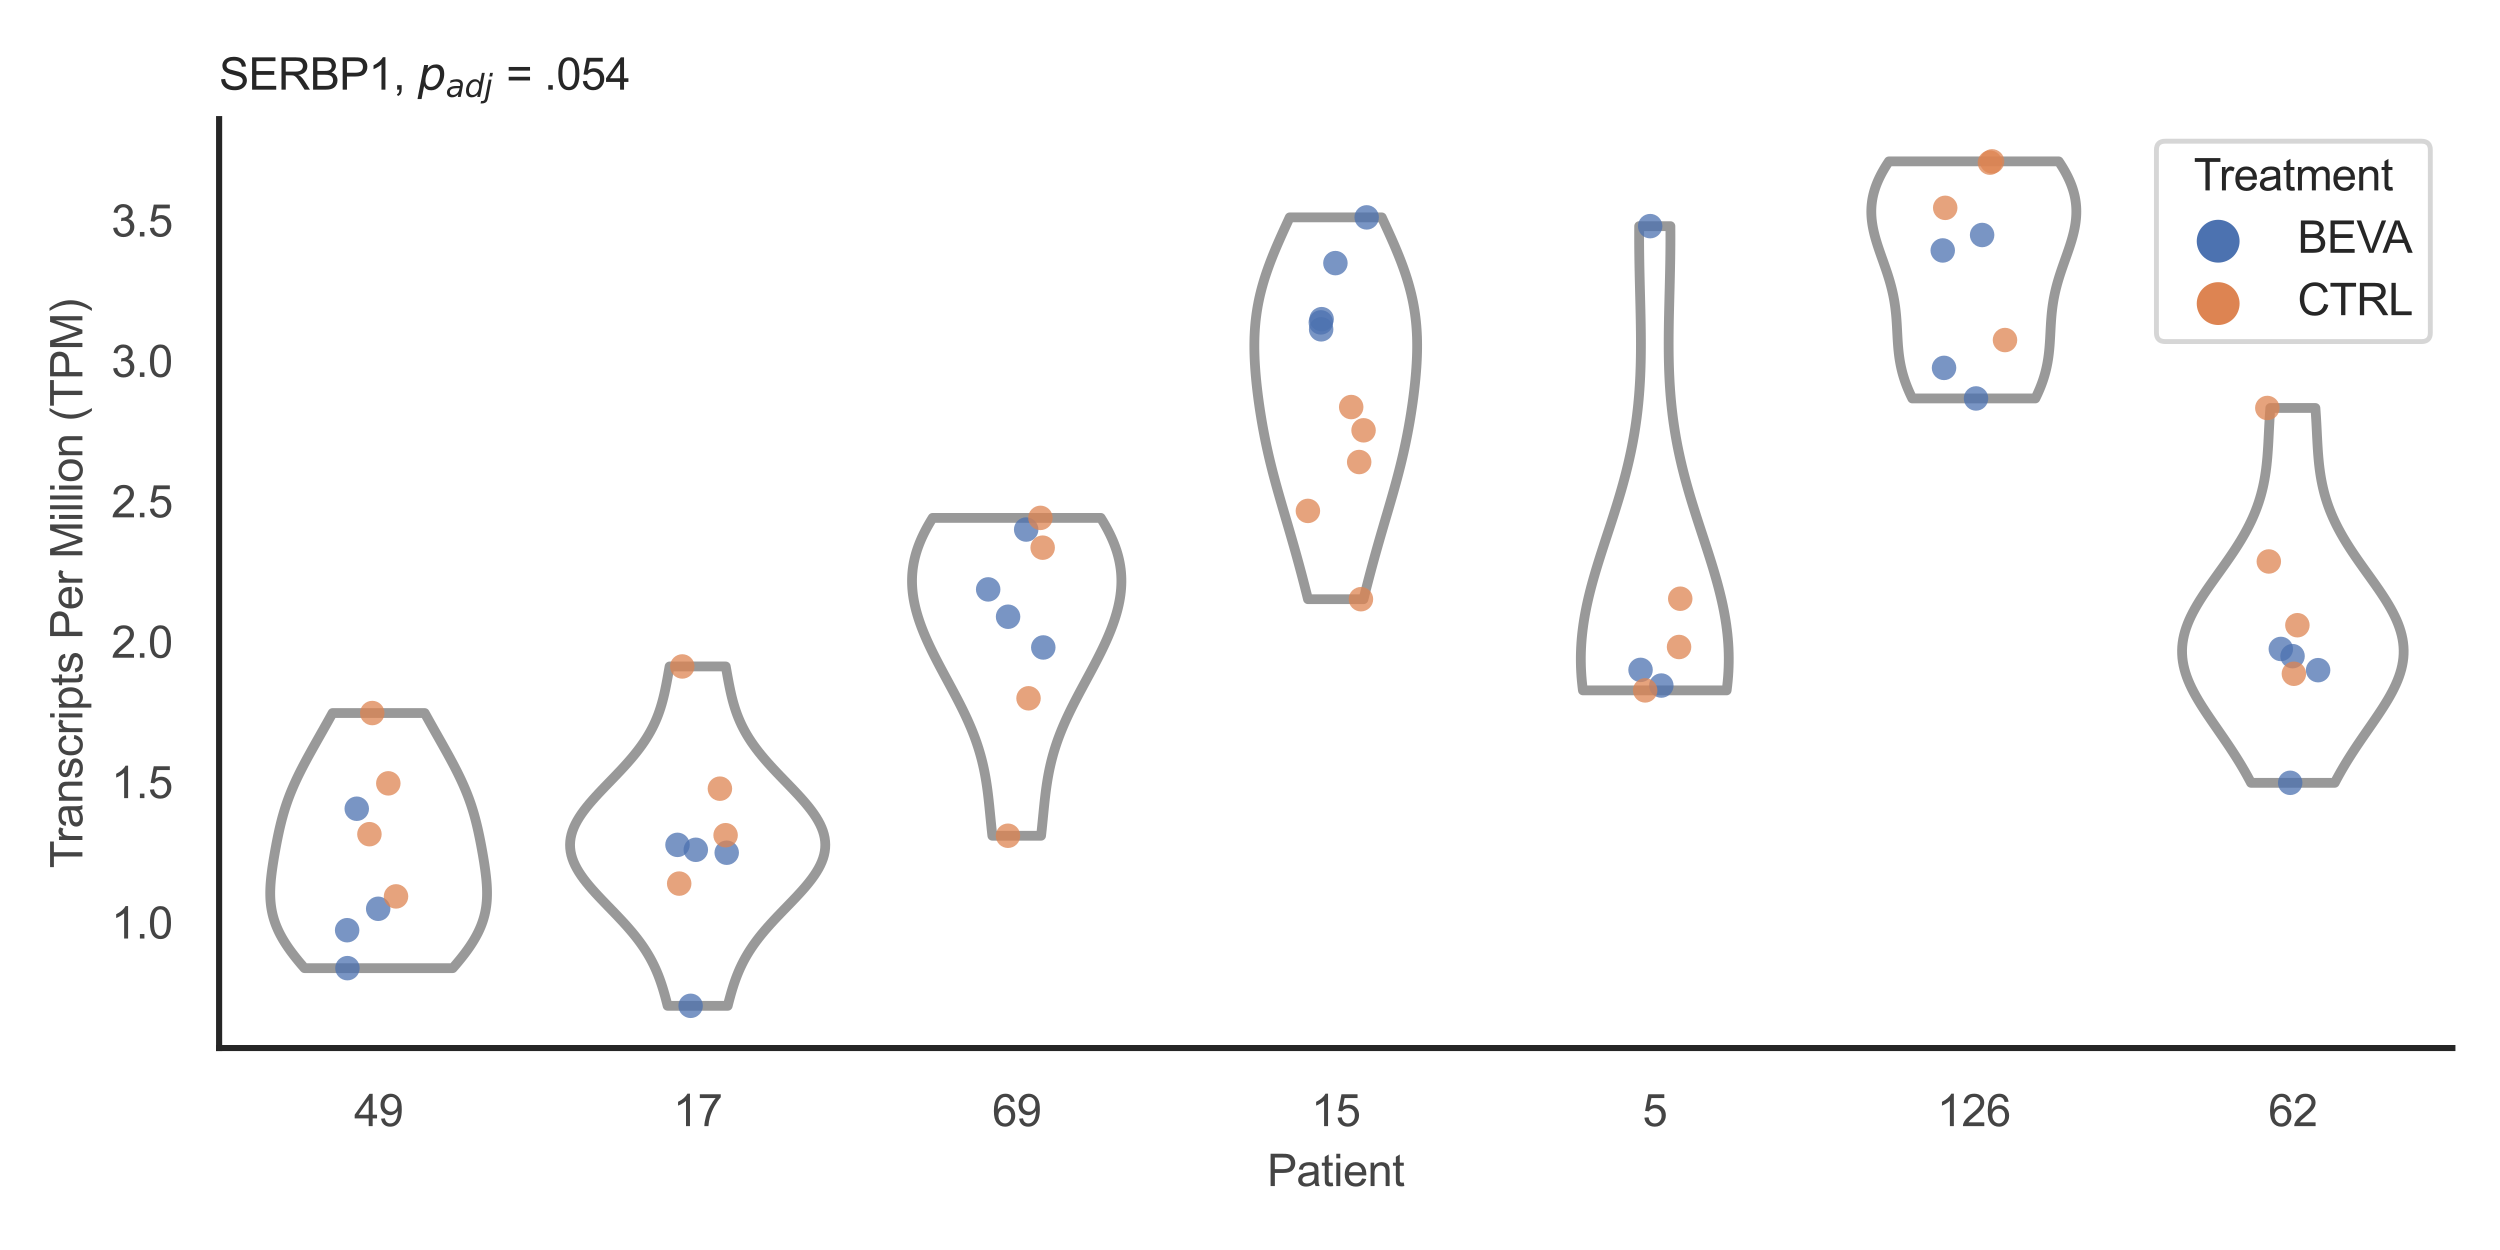 <?xml version="1.0" encoding="utf-8" standalone="no"?>
<!DOCTYPE svg PUBLIC "-//W3C//DTD SVG 1.1//EN"
  "http://www.w3.org/Graphics/SVG/1.1/DTD/svg11.dtd">
<svg xmlns:xlink="http://www.w3.org/1999/xlink" width="510.236pt" height="255.118pt" viewBox="0 0 510.236 255.118" xmlns="http://www.w3.org/2000/svg" version="1.1">
 <defs>
  <style type="text/css">*{stroke-linejoin: round; stroke-linecap: butt}</style>
 </defs>
 <g id="figure_1">
  <g id="patch_1">
   <path d="M 0 255.118 
L 510.236 255.118 
L 510.236 0 
L 0 0 
z
" style="fill: #ffffff"/>
  </g>
  <g id="axes_1">
   <g id="patch_2">
    <path d="M 44.72 213.898 
L 500.516 213.898 
L 500.516 24.32 
L 44.72 24.32 
z
" style="fill: #ffffff"/>
   </g>
   <g id="matplotlib.axis_1">
    <g id="xtick_1">
     <g id="text_1">
      <!-- 49 -->
      <g style="fill: #444444" transform="translate(72.272 229.84)scale(0.09 -0.09)">
       <defs>
        <path id="ArialMT-34" d="M 2069 0 
L 2069 1097 
L 81 1097 
L 81 1613 
L 2172 4581 
L 2631 4581 
L 2631 1613 
L 3250 1613 
L 3250 1097 
L 2631 1097 
L 2631 0 
L 2069 0 
z
M 2069 1613 
L 2069 3678 
L 634 1613 
L 2069 1613 
z
" transform="scale(0.016)"/>
        <path id="ArialMT-39" d="M 350 1059 
L 891 1109 
Q 959 728 1153 556 
Q 1347 384 1650 384 
Q 1909 384 2104 503 
Q 2300 622 2425 820 
Q 2550 1019 2634 1356 
Q 2719 1694 2719 2044 
Q 2719 2081 2716 2156 
Q 2547 1888 2255 1720 
Q 1963 1553 1622 1553 
Q 1053 1553 659 1965 
Q 266 2378 266 3053 
Q 266 3750 677 4175 
Q 1088 4600 1706 4600 
Q 2153 4600 2523 4359 
Q 2894 4119 3086 3673 
Q 3278 3228 3278 2384 
Q 3278 1506 3087 986 
Q 2897 466 2520 194 
Q 2144 -78 1638 -78 
Q 1100 -78 759 220 
Q 419 519 350 1059 
z
M 2653 3081 
Q 2653 3566 2395 3850 
Q 2138 4134 1775 4134 
Q 1400 4134 1122 3828 
Q 844 3522 844 3034 
Q 844 2597 1108 2323 
Q 1372 2050 1759 2050 
Q 2150 2050 2401 2323 
Q 2653 2597 2653 3081 
z
" transform="scale(0.016)"/>
       </defs>
       <use xlink:href="#ArialMT-34"/>
       <use xlink:href="#ArialMT-39" x="55.615"/>
      </g>
     </g>
    </g>
    <g id="xtick_2">
     <g id="text_2">
      <!-- 17 -->
      <g style="fill: #444444" transform="translate(137.386 229.84)scale(0.09 -0.09)">
       <defs>
        <path id="ArialMT-31" d="M 2384 0 
L 1822 0 
L 1822 3584 
Q 1619 3391 1289 3197 
Q 959 3003 697 2906 
L 697 3450 
Q 1169 3672 1522 3987 
Q 1875 4303 2022 4600 
L 2384 4600 
L 2384 0 
z
" transform="scale(0.016)"/>
        <path id="ArialMT-37" d="M 303 3981 
L 303 4522 
L 3269 4522 
L 3269 4084 
Q 2831 3619 2401 2847 
Q 1972 2075 1738 1259 
Q 1569 684 1522 0 
L 944 0 
Q 953 541 1156 1306 
Q 1359 2072 1739 2783 
Q 2119 3494 2547 3981 
L 303 3981 
z
" transform="scale(0.016)"/>
       </defs>
       <use xlink:href="#ArialMT-31"/>
       <use xlink:href="#ArialMT-37" x="55.615"/>
      </g>
     </g>
    </g>
    <g id="xtick_3">
     <g id="text_3">
      <!-- 69 -->
      <g style="fill: #444444" transform="translate(202.5 229.84)scale(0.09 -0.09)">
       <defs>
        <path id="ArialMT-36" d="M 3184 3459 
L 2625 3416 
Q 2550 3747 2413 3897 
Q 2184 4138 1850 4138 
Q 1581 4138 1378 3988 
Q 1113 3794 959 3422 
Q 806 3050 800 2363 
Q 1003 2672 1297 2822 
Q 1591 2972 1913 2972 
Q 2475 2972 2870 2558 
Q 3266 2144 3266 1488 
Q 3266 1056 3080 686 
Q 2894 316 2569 119 
Q 2244 -78 1831 -78 
Q 1128 -78 684 439 
Q 241 956 241 2144 
Q 241 3472 731 4075 
Q 1159 4600 1884 4600 
Q 2425 4600 2770 4297 
Q 3116 3994 3184 3459 
z
M 888 1484 
Q 888 1194 1011 928 
Q 1134 663 1356 523 
Q 1578 384 1822 384 
Q 2178 384 2434 671 
Q 2691 959 2691 1453 
Q 2691 1928 2437 2201 
Q 2184 2475 1800 2475 
Q 1419 2475 1153 2201 
Q 888 1928 888 1484 
z
" transform="scale(0.016)"/>
       </defs>
       <use xlink:href="#ArialMT-36"/>
       <use xlink:href="#ArialMT-39" x="55.615"/>
      </g>
     </g>
    </g>
    <g id="xtick_4">
     <g id="text_4">
      <!-- 15 -->
      <g style="fill: #444444" transform="translate(267.613 229.84)scale(0.09 -0.09)">
       <defs>
        <path id="ArialMT-35" d="M 266 1200 
L 856 1250 
Q 922 819 1161 601 
Q 1400 384 1738 384 
Q 2144 384 2425 690 
Q 2706 997 2706 1503 
Q 2706 1984 2436 2262 
Q 2166 2541 1728 2541 
Q 1456 2541 1237 2417 
Q 1019 2294 894 2097 
L 366 2166 
L 809 4519 
L 3088 4519 
L 3088 3981 
L 1259 3981 
L 1013 2750 
Q 1425 3038 1878 3038 
Q 2478 3038 2890 2622 
Q 3303 2206 3303 1553 
Q 3303 931 2941 478 
Q 2500 -78 1738 -78 
Q 1113 -78 717 272 
Q 322 622 266 1200 
z
" transform="scale(0.016)"/>
       </defs>
       <use xlink:href="#ArialMT-31"/>
       <use xlink:href="#ArialMT-35" x="55.615"/>
      </g>
     </g>
    </g>
    <g id="xtick_5">
     <g id="text_5">
      <!-- 5 -->
      <g style="fill: #444444" transform="translate(335.229 229.84)scale(0.09 -0.09)">
       <use xlink:href="#ArialMT-35"/>
      </g>
     </g>
    </g>
    <g id="xtick_6">
     <g id="text_6">
      <!-- 126 -->
      <g style="fill: #444444" transform="translate(395.338 229.84)scale(0.09 -0.09)">
       <defs>
        <path id="ArialMT-32" d="M 3222 541 
L 3222 0 
L 194 0 
Q 188 203 259 391 
Q 375 700 629 1000 
Q 884 1300 1366 1694 
Q 2113 2306 2375 2664 
Q 2638 3022 2638 3341 
Q 2638 3675 2398 3904 
Q 2159 4134 1775 4134 
Q 1369 4134 1125 3890 
Q 881 3647 878 3216 
L 300 3275 
Q 359 3922 746 4261 
Q 1134 4600 1788 4600 
Q 2447 4600 2831 4234 
Q 3216 3869 3216 3328 
Q 3216 3053 3103 2787 
Q 2991 2522 2730 2228 
Q 2469 1934 1863 1422 
Q 1356 997 1212 845 
Q 1069 694 975 541 
L 3222 541 
z
" transform="scale(0.016)"/>
       </defs>
       <use xlink:href="#ArialMT-31"/>
       <use xlink:href="#ArialMT-32" x="55.615"/>
       <use xlink:href="#ArialMT-36" x="111.23"/>
      </g>
     </g>
    </g>
    <g id="xtick_7">
     <g id="text_7">
      <!-- 62 -->
      <g style="fill: #444444" transform="translate(462.955 229.84)scale(0.09 -0.09)">
       <use xlink:href="#ArialMT-36"/>
       <use xlink:href="#ArialMT-32" x="55.615"/>
      </g>
     </g>
    </g>
    <g id="text_8">
     <!-- Patient -->
     <g style="fill: #444444" transform="translate(258.609 242.071)scale(0.09 -0.09)">
      <defs>
       <path id="ArialMT-50" d="M 494 0 
L 494 4581 
L 2222 4581 
Q 2678 4581 2919 4538 
Q 3256 4481 3484 4323 
Q 3713 4166 3852 3881 
Q 3991 3597 3991 3256 
Q 3991 2672 3619 2267 
Q 3247 1863 2275 1863 
L 1100 1863 
L 1100 0 
L 494 0 
z
M 1100 2403 
L 2284 2403 
Q 2872 2403 3119 2622 
Q 3366 2841 3366 3238 
Q 3366 3525 3220 3729 
Q 3075 3934 2838 4000 
Q 2684 4041 2272 4041 
L 1100 4041 
L 1100 2403 
z
" transform="scale(0.016)"/>
       <path id="ArialMT-61" d="M 2588 409 
Q 2275 144 1986 34 
Q 1697 -75 1366 -75 
Q 819 -75 525 192 
Q 231 459 231 875 
Q 231 1119 342 1320 
Q 453 1522 633 1644 
Q 813 1766 1038 1828 
Q 1203 1872 1538 1913 
Q 2219 1994 2541 2106 
Q 2544 2222 2544 2253 
Q 2544 2597 2384 2738 
Q 2169 2928 1744 2928 
Q 1347 2928 1158 2789 
Q 969 2650 878 2297 
L 328 2372 
Q 403 2725 575 2942 
Q 747 3159 1072 3276 
Q 1397 3394 1825 3394 
Q 2250 3394 2515 3294 
Q 2781 3194 2906 3042 
Q 3031 2891 3081 2659 
Q 3109 2516 3109 2141 
L 3109 1391 
Q 3109 606 3145 398 
Q 3181 191 3288 0 
L 2700 0 
Q 2613 175 2588 409 
z
M 2541 1666 
Q 2234 1541 1622 1453 
Q 1275 1403 1131 1340 
Q 988 1278 909 1158 
Q 831 1038 831 891 
Q 831 666 1001 516 
Q 1172 366 1500 366 
Q 1825 366 2078 508 
Q 2331 650 2450 897 
Q 2541 1088 2541 1459 
L 2541 1666 
z
" transform="scale(0.016)"/>
       <path id="ArialMT-74" d="M 1650 503 
L 1731 6 
Q 1494 -44 1306 -44 
Q 1000 -44 831 53 
Q 663 150 594 308 
Q 525 466 525 972 
L 525 2881 
L 113 2881 
L 113 3319 
L 525 3319 
L 525 4141 
L 1084 4478 
L 1084 3319 
L 1650 3319 
L 1650 2881 
L 1084 2881 
L 1084 941 
Q 1084 700 1114 631 
Q 1144 563 1211 522 
Q 1278 481 1403 481 
Q 1497 481 1650 503 
z
" transform="scale(0.016)"/>
       <path id="ArialMT-69" d="M 425 3934 
L 425 4581 
L 988 4581 
L 988 3934 
L 425 3934 
z
M 425 0 
L 425 3319 
L 988 3319 
L 988 0 
L 425 0 
z
" transform="scale(0.016)"/>
       <path id="ArialMT-65" d="M 2694 1069 
L 3275 997 
Q 3138 488 2766 206 
Q 2394 -75 1816 -75 
Q 1088 -75 661 373 
Q 234 822 234 1631 
Q 234 2469 665 2931 
Q 1097 3394 1784 3394 
Q 2450 3394 2872 2941 
Q 3294 2488 3294 1666 
Q 3294 1616 3291 1516 
L 816 1516 
Q 847 969 1125 678 
Q 1403 388 1819 388 
Q 2128 388 2347 550 
Q 2566 713 2694 1069 
z
M 847 1978 
L 2700 1978 
Q 2663 2397 2488 2606 
Q 2219 2931 1791 2931 
Q 1403 2931 1139 2672 
Q 875 2413 847 1978 
z
" transform="scale(0.016)"/>
       <path id="ArialMT-6e" d="M 422 0 
L 422 3319 
L 928 3319 
L 928 2847 
Q 1294 3394 1984 3394 
Q 2284 3394 2536 3286 
Q 2788 3178 2913 3003 
Q 3038 2828 3088 2588 
Q 3119 2431 3119 2041 
L 3119 0 
L 2556 0 
L 2556 2019 
Q 2556 2363 2490 2533 
Q 2425 2703 2258 2804 
Q 2091 2906 1866 2906 
Q 1506 2906 1245 2678 
Q 984 2450 984 1813 
L 984 0 
L 422 0 
z
" transform="scale(0.016)"/>
      </defs>
      <use xlink:href="#ArialMT-50"/>
      <use xlink:href="#ArialMT-61" x="66.699"/>
      <use xlink:href="#ArialMT-74" x="122.314"/>
      <use xlink:href="#ArialMT-69" x="150.098"/>
      <use xlink:href="#ArialMT-65" x="172.314"/>
      <use xlink:href="#ArialMT-6e" x="227.93"/>
      <use xlink:href="#ArialMT-74" x="283.545"/>
     </g>
    </g>
   </g>
   <g id="matplotlib.axis_2">
    <g id="ytick_1">
     <g id="text_9">
      <!-- 1.0 -->
      <g style="fill: #444444" transform="translate(22.71 191.551)scale(0.09 -0.09)">
       <defs>
        <path id="ArialMT-2e" d="M 581 0 
L 581 641 
L 1222 641 
L 1222 0 
L 581 0 
z
" transform="scale(0.016)"/>
        <path id="ArialMT-30" d="M 266 2259 
Q 266 3072 433 3567 
Q 600 4063 929 4331 
Q 1259 4600 1759 4600 
Q 2128 4600 2406 4451 
Q 2684 4303 2865 4023 
Q 3047 3744 3150 3342 
Q 3253 2941 3253 2259 
Q 3253 1453 3087 958 
Q 2922 463 2592 192 
Q 2263 -78 1759 -78 
Q 1097 -78 719 397 
Q 266 969 266 2259 
z
M 844 2259 
Q 844 1131 1108 757 
Q 1372 384 1759 384 
Q 2147 384 2411 759 
Q 2675 1134 2675 2259 
Q 2675 3391 2411 3762 
Q 2147 4134 1753 4134 
Q 1366 4134 1134 3806 
Q 844 3388 844 2259 
z
" transform="scale(0.016)"/>
       </defs>
       <use xlink:href="#ArialMT-31"/>
       <use xlink:href="#ArialMT-2e" x="55.615"/>
       <use xlink:href="#ArialMT-30" x="83.398"/>
      </g>
     </g>
    </g>
    <g id="ytick_2">
     <g id="text_10">
      <!-- 1.5 -->
      <g style="fill: #444444" transform="translate(22.71 162.894)scale(0.09 -0.09)">
       <use xlink:href="#ArialMT-31"/>
       <use xlink:href="#ArialMT-2e" x="55.615"/>
       <use xlink:href="#ArialMT-35" x="83.398"/>
      </g>
     </g>
    </g>
    <g id="ytick_3">
     <g id="text_11">
      <!-- 2.0 -->
      <g style="fill: #444444" transform="translate(22.71 134.238)scale(0.09 -0.09)">
       <use xlink:href="#ArialMT-32"/>
       <use xlink:href="#ArialMT-2e" x="55.615"/>
       <use xlink:href="#ArialMT-30" x="83.398"/>
      </g>
     </g>
    </g>
    <g id="ytick_4">
     <g id="text_12">
      <!-- 2.5 -->
      <g style="fill: #444444" transform="translate(22.71 105.581)scale(0.09 -0.09)">
       <use xlink:href="#ArialMT-32"/>
       <use xlink:href="#ArialMT-2e" x="55.615"/>
       <use xlink:href="#ArialMT-35" x="83.398"/>
      </g>
     </g>
    </g>
    <g id="ytick_5">
     <g id="text_13">
      <!-- 3.0 -->
      <g style="fill: #444444" transform="translate(22.71 76.925)scale(0.09 -0.09)">
       <defs>
        <path id="ArialMT-33" d="M 269 1209 
L 831 1284 
Q 928 806 1161 595 
Q 1394 384 1728 384 
Q 2125 384 2398 659 
Q 2672 934 2672 1341 
Q 2672 1728 2419 1979 
Q 2166 2231 1775 2231 
Q 1616 2231 1378 2169 
L 1441 2663 
Q 1497 2656 1531 2656 
Q 1891 2656 2178 2843 
Q 2466 3031 2466 3422 
Q 2466 3731 2256 3934 
Q 2047 4138 1716 4138 
Q 1388 4138 1169 3931 
Q 950 3725 888 3313 
L 325 3413 
Q 428 3978 793 4289 
Q 1159 4600 1703 4600 
Q 2078 4600 2393 4439 
Q 2709 4278 2876 4000 
Q 3044 3722 3044 3409 
Q 3044 3113 2884 2869 
Q 2725 2625 2413 2481 
Q 2819 2388 3044 2092 
Q 3269 1797 3269 1353 
Q 3269 753 2831 336 
Q 2394 -81 1725 -81 
Q 1122 -81 723 278 
Q 325 638 269 1209 
z
" transform="scale(0.016)"/>
       </defs>
       <use xlink:href="#ArialMT-33"/>
       <use xlink:href="#ArialMT-2e" x="55.615"/>
       <use xlink:href="#ArialMT-30" x="83.398"/>
      </g>
     </g>
    </g>
    <g id="ytick_6">
     <g id="text_14">
      <!-- 3.5 -->
      <g style="fill: #444444" transform="translate(22.71 48.268)scale(0.09 -0.09)">
       <use xlink:href="#ArialMT-33"/>
       <use xlink:href="#ArialMT-2e" x="55.615"/>
       <use xlink:href="#ArialMT-35" x="83.398"/>
      </g>
     </g>
    </g>
    <g id="text_15">
     <!-- Transcripts Per Million (TPM) -->
     <g style="fill: #444444" transform="translate(16.816 177.194)rotate(-90)scale(0.09 -0.09)">
      <defs>
       <path id="ArialMT-54" d="M 1659 0 
L 1659 4041 
L 150 4041 
L 150 4581 
L 3781 4581 
L 3781 4041 
L 2266 4041 
L 2266 0 
L 1659 0 
z
" transform="scale(0.016)"/>
       <path id="ArialMT-72" d="M 416 0 
L 416 3319 
L 922 3319 
L 922 2816 
Q 1116 3169 1280 3281 
Q 1444 3394 1641 3394 
Q 1925 3394 2219 3213 
L 2025 2691 
Q 1819 2813 1613 2813 
Q 1428 2813 1281 2702 
Q 1134 2591 1072 2394 
Q 978 2094 978 1738 
L 978 0 
L 416 0 
z
" transform="scale(0.016)"/>
       <path id="ArialMT-73" d="M 197 991 
L 753 1078 
Q 800 744 1014 566 
Q 1228 388 1613 388 
Q 2000 388 2187 545 
Q 2375 703 2375 916 
Q 2375 1106 2209 1216 
Q 2094 1291 1634 1406 
Q 1016 1563 777 1677 
Q 538 1791 414 1992 
Q 291 2194 291 2438 
Q 291 2659 392 2848 
Q 494 3038 669 3163 
Q 800 3259 1026 3326 
Q 1253 3394 1513 3394 
Q 1903 3394 2198 3281 
Q 2494 3169 2634 2976 
Q 2775 2784 2828 2463 
L 2278 2388 
Q 2241 2644 2061 2787 
Q 1881 2931 1553 2931 
Q 1166 2931 1000 2803 
Q 834 2675 834 2503 
Q 834 2394 903 2306 
Q 972 2216 1119 2156 
Q 1203 2125 1616 2013 
Q 2213 1853 2448 1751 
Q 2684 1650 2818 1456 
Q 2953 1263 2953 975 
Q 2953 694 2789 445 
Q 2625 197 2315 61 
Q 2006 -75 1616 -75 
Q 969 -75 630 194 
Q 291 463 197 991 
z
" transform="scale(0.016)"/>
       <path id="ArialMT-63" d="M 2588 1216 
L 3141 1144 
Q 3050 572 2676 248 
Q 2303 -75 1759 -75 
Q 1078 -75 664 370 
Q 250 816 250 1647 
Q 250 2184 428 2587 
Q 606 2991 970 3192 
Q 1334 3394 1763 3394 
Q 2303 3394 2647 3120 
Q 2991 2847 3088 2344 
L 2541 2259 
Q 2463 2594 2264 2762 
Q 2066 2931 1784 2931 
Q 1359 2931 1093 2626 
Q 828 2322 828 1663 
Q 828 994 1084 691 
Q 1341 388 1753 388 
Q 2084 388 2306 591 
Q 2528 794 2588 1216 
z
" transform="scale(0.016)"/>
       <path id="ArialMT-70" d="M 422 -1272 
L 422 3319 
L 934 3319 
L 934 2888 
Q 1116 3141 1344 3267 
Q 1572 3394 1897 3394 
Q 2322 3394 2647 3175 
Q 2972 2956 3137 2557 
Q 3303 2159 3303 1684 
Q 3303 1175 3120 767 
Q 2938 359 2589 142 
Q 2241 -75 1856 -75 
Q 1575 -75 1351 44 
Q 1128 163 984 344 
L 984 -1272 
L 422 -1272 
z
M 931 1641 
Q 931 1000 1190 694 
Q 1450 388 1819 388 
Q 2194 388 2461 705 
Q 2728 1022 2728 1688 
Q 2728 2322 2467 2637 
Q 2206 2953 1844 2953 
Q 1484 2953 1207 2617 
Q 931 2281 931 1641 
z
" transform="scale(0.016)"/>
       <path id="ArialMT-20" transform="scale(0.016)"/>
       <path id="ArialMT-4d" d="M 475 0 
L 475 4581 
L 1388 4581 
L 2472 1338 
Q 2622 884 2691 659 
Q 2769 909 2934 1394 
L 4031 4581 
L 4847 4581 
L 4847 0 
L 4263 0 
L 4263 3834 
L 2931 0 
L 2384 0 
L 1059 3900 
L 1059 0 
L 475 0 
z
" transform="scale(0.016)"/>
       <path id="ArialMT-6c" d="M 409 0 
L 409 4581 
L 972 4581 
L 972 0 
L 409 0 
z
" transform="scale(0.016)"/>
       <path id="ArialMT-6f" d="M 213 1659 
Q 213 2581 725 3025 
Q 1153 3394 1769 3394 
Q 2453 3394 2887 2945 
Q 3322 2497 3322 1706 
Q 3322 1066 3130 698 
Q 2938 331 2570 128 
Q 2203 -75 1769 -75 
Q 1072 -75 642 372 
Q 213 819 213 1659 
z
M 791 1659 
Q 791 1022 1069 705 
Q 1347 388 1769 388 
Q 2188 388 2466 706 
Q 2744 1025 2744 1678 
Q 2744 2294 2464 2611 
Q 2184 2928 1769 2928 
Q 1347 2928 1069 2612 
Q 791 2297 791 1659 
z
" transform="scale(0.016)"/>
       <path id="ArialMT-28" d="M 1497 -1347 
Q 1031 -759 709 28 
Q 388 816 388 1659 
Q 388 2403 628 3084 
Q 909 3875 1497 4659 
L 1900 4659 
Q 1522 4009 1400 3731 
Q 1209 3300 1100 2831 
Q 966 2247 966 1656 
Q 966 153 1900 -1347 
L 1497 -1347 
z
" transform="scale(0.016)"/>
       <path id="ArialMT-29" d="M 791 -1347 
L 388 -1347 
Q 1322 153 1322 1656 
Q 1322 2244 1188 2822 
Q 1081 3291 891 3722 
Q 769 4003 388 4659 
L 791 4659 
Q 1378 3875 1659 3084 
Q 1900 2403 1900 1659 
Q 1900 816 1576 28 
Q 1253 -759 791 -1347 
z
" transform="scale(0.016)"/>
      </defs>
      <use xlink:href="#ArialMT-54"/>
      <use xlink:href="#ArialMT-72" x="57.334"/>
      <use xlink:href="#ArialMT-61" x="90.635"/>
      <use xlink:href="#ArialMT-6e" x="146.25"/>
      <use xlink:href="#ArialMT-73" x="201.865"/>
      <use xlink:href="#ArialMT-63" x="251.865"/>
      <use xlink:href="#ArialMT-72" x="301.865"/>
      <use xlink:href="#ArialMT-69" x="335.166"/>
      <use xlink:href="#ArialMT-70" x="357.383"/>
      <use xlink:href="#ArialMT-74" x="412.998"/>
      <use xlink:href="#ArialMT-73" x="440.781"/>
      <use xlink:href="#ArialMT-20" x="490.781"/>
      <use xlink:href="#ArialMT-50" x="518.564"/>
      <use xlink:href="#ArialMT-65" x="585.264"/>
      <use xlink:href="#ArialMT-72" x="640.879"/>
      <use xlink:href="#ArialMT-20" x="674.18"/>
      <use xlink:href="#ArialMT-4d" x="701.963"/>
      <use xlink:href="#ArialMT-69" x="785.264"/>
      <use xlink:href="#ArialMT-6c" x="807.48"/>
      <use xlink:href="#ArialMT-6c" x="829.697"/>
      <use xlink:href="#ArialMT-69" x="851.914"/>
      <use xlink:href="#ArialMT-6f" x="874.131"/>
      <use xlink:href="#ArialMT-6e" x="929.746"/>
      <use xlink:href="#ArialMT-20" x="985.361"/>
      <use xlink:href="#ArialMT-28" x="1013.145"/>
      <use xlink:href="#ArialMT-54" x="1046.445"/>
      <use xlink:href="#ArialMT-50" x="1107.529"/>
      <use xlink:href="#ArialMT-4d" x="1174.229"/>
      <use xlink:href="#ArialMT-29" x="1257.529"/>
     </g>
    </g>
   </g>
   <g id="PolyCollection_1">
    <defs>
     <path id="m3c696567ad" d="M 92.406 -57.525 
L 62.148 -57.525 
L 61.694 -58.051 
L 61.248 -58.577 
L 60.812 -59.103 
L 60.386 -59.629 
L 59.973 -60.155 
L 59.572 -60.681 
L 59.185 -61.207 
L 58.814 -61.733 
L 58.458 -62.258 
L 58.119 -62.784 
L 57.797 -63.31 
L 57.494 -63.836 
L 57.208 -64.362 
L 56.942 -64.888 
L 56.695 -65.414 
L 56.467 -65.94 
L 56.258 -66.465 
L 56.069 -66.991 
L 55.899 -67.517 
L 55.748 -68.043 
L 55.615 -68.569 
L 55.501 -69.095 
L 55.404 -69.621 
L 55.324 -70.147 
L 55.26 -70.673 
L 55.212 -71.198 
L 55.178 -71.724 
L 55.159 -72.25 
L 55.152 -72.776 
L 55.157 -73.302 
L 55.173 -73.828 
L 55.199 -74.354 
L 55.234 -74.88 
L 55.278 -75.406 
L 55.329 -75.931 
L 55.387 -76.457 
L 55.45 -76.983 
L 55.519 -77.509 
L 55.592 -78.035 
L 55.67 -78.561 
L 55.751 -79.087 
L 55.835 -79.613 
L 55.921 -80.138 
L 56.011 -80.664 
L 56.102 -81.19 
L 56.196 -81.716 
L 56.293 -82.242 
L 56.391 -82.768 
L 56.493 -83.294 
L 56.596 -83.82 
L 56.703 -84.346 
L 56.813 -84.871 
L 56.927 -85.397 
L 57.045 -85.923 
L 57.167 -86.449 
L 57.293 -86.975 
L 57.425 -87.501 
L 57.562 -88.027 
L 57.706 -88.553 
L 57.855 -89.079 
L 58.011 -89.604 
L 58.173 -90.13 
L 58.343 -90.656 
L 58.52 -91.182 
L 58.704 -91.708 
L 58.896 -92.234 
L 59.095 -92.76 
L 59.302 -93.286 
L 59.516 -93.812 
L 59.738 -94.337 
L 59.966 -94.863 
L 60.202 -95.389 
L 60.444 -95.915 
L 60.692 -96.441 
L 60.946 -96.967 
L 61.207 -97.493 
L 61.472 -98.019 
L 61.742 -98.544 
L 62.017 -99.07 
L 62.295 -99.596 
L 62.578 -100.122 
L 62.863 -100.648 
L 63.151 -101.174 
L 63.442 -101.7 
L 63.734 -102.226 
L 64.028 -102.752 
L 64.324 -103.277 
L 64.62 -103.803 
L 64.917 -104.329 
L 65.215 -104.855 
L 65.512 -105.381 
L 65.809 -105.907 
L 66.106 -106.433 
L 66.402 -106.959 
L 66.698 -107.485 
L 66.993 -108.01 
L 67.286 -108.536 
L 67.578 -109.062 
L 67.869 -109.588 
L 86.685 -109.588 
L 86.685 -109.588 
L 86.975 -109.062 
L 87.268 -108.536 
L 87.561 -108.01 
L 87.856 -107.485 
L 88.151 -106.959 
L 88.448 -106.433 
L 88.744 -105.907 
L 89.042 -105.381 
L 89.339 -104.855 
L 89.637 -104.329 
L 89.934 -103.803 
L 90.23 -103.277 
L 90.525 -102.752 
L 90.819 -102.226 
L 91.112 -101.7 
L 91.403 -101.174 
L 91.691 -100.648 
L 91.976 -100.122 
L 92.258 -99.596 
L 92.537 -99.07 
L 92.812 -98.544 
L 93.082 -98.019 
L 93.347 -97.493 
L 93.607 -96.967 
L 93.862 -96.441 
L 94.11 -95.915 
L 94.352 -95.389 
L 94.588 -94.863 
L 94.816 -94.337 
L 95.038 -93.812 
L 95.252 -93.286 
L 95.458 -92.76 
L 95.658 -92.234 
L 95.849 -91.708 
L 96.034 -91.182 
L 96.211 -90.656 
L 96.38 -90.13 
L 96.543 -89.604 
L 96.699 -89.079 
L 96.848 -88.553 
L 96.991 -88.027 
L 97.129 -87.501 
L 97.26 -86.975 
L 97.387 -86.449 
L 97.509 -85.923 
L 97.627 -85.397 
L 97.74 -84.871 
L 97.85 -84.346 
L 97.957 -83.82 
L 98.061 -83.294 
L 98.162 -82.768 
L 98.261 -82.242 
L 98.357 -81.716 
L 98.451 -81.19 
L 98.543 -80.664 
L 98.632 -80.138 
L 98.719 -79.613 
L 98.803 -79.087 
L 98.884 -78.561 
L 98.961 -78.035 
L 99.035 -77.509 
L 99.104 -76.983 
L 99.167 -76.457 
L 99.225 -75.931 
L 99.276 -75.406 
L 99.32 -74.88 
L 99.355 -74.354 
L 99.381 -73.828 
L 99.397 -73.302 
L 99.402 -72.776 
L 99.395 -72.25 
L 99.375 -71.724 
L 99.342 -71.198 
L 99.293 -70.673 
L 99.23 -70.147 
L 99.15 -69.621 
L 99.053 -69.095 
L 98.938 -68.569 
L 98.806 -68.043 
L 98.655 -67.517 
L 98.485 -66.991 
L 98.295 -66.465 
L 98.087 -65.94 
L 97.859 -65.414 
L 97.612 -64.888 
L 97.345 -64.362 
L 97.06 -63.836 
L 96.756 -63.31 
L 96.435 -62.784 
L 96.096 -62.258 
L 95.74 -61.733 
L 95.368 -61.207 
L 94.982 -60.681 
L 94.581 -60.155 
L 94.168 -59.629 
L 93.742 -59.103 
L 93.306 -58.577 
L 92.86 -58.051 
L 92.406 -57.525 
z
" style="stroke: #999999; stroke-width: 2"/>
    </defs>
    <g clip-path="url(#pb451a1f75e)">
     <use xlink:href="#m3c696567ad" x="0" y="255.118" style="fill: #ffffff; stroke: #999999; stroke-width: 2"/>
    </g>
   </g>
   <g id="PolyCollection_2">
    <defs>
     <path id="ma4f6d72e93" d="M 148.525 -49.837 
L 136.256 -49.837 
L 136.077 -50.537 
L 135.893 -51.236 
L 135.703 -51.936 
L 135.503 -52.636 
L 135.294 -53.335 
L 135.073 -54.035 
L 134.838 -54.734 
L 134.588 -55.434 
L 134.32 -56.134 
L 134.033 -56.833 
L 133.725 -57.533 
L 133.395 -58.232 
L 133.041 -58.932 
L 132.662 -59.632 
L 132.257 -60.331 
L 131.826 -61.031 
L 131.368 -61.73 
L 130.883 -62.43 
L 130.371 -63.13 
L 129.834 -63.829 
L 129.271 -64.529 
L 128.685 -65.228 
L 128.078 -65.928 
L 127.451 -66.628 
L 126.807 -67.327 
L 126.149 -68.027 
L 125.481 -68.726 
L 124.806 -69.426 
L 124.128 -70.125 
L 123.452 -70.825 
L 122.781 -71.525 
L 122.12 -72.224 
L 121.474 -72.924 
L 120.847 -73.623 
L 120.245 -74.323 
L 119.671 -75.023 
L 119.13 -75.722 
L 118.627 -76.422 
L 118.166 -77.121 
L 117.75 -77.821 
L 117.383 -78.521 
L 117.067 -79.22 
L 116.807 -79.92 
L 116.602 -80.619 
L 116.457 -81.319 
L 116.371 -82.019 
L 116.345 -82.718 
L 116.38 -83.418 
L 116.475 -84.117 
L 116.629 -84.817 
L 116.841 -85.517 
L 117.109 -86.216 
L 117.431 -86.916 
L 117.804 -87.615 
L 118.225 -88.315 
L 118.69 -89.015 
L 119.196 -89.714 
L 119.739 -90.414 
L 120.313 -91.113 
L 120.916 -91.813 
L 121.543 -92.513 
L 122.188 -93.212 
L 122.848 -93.912 
L 123.518 -94.611 
L 124.194 -95.311 
L 124.871 -96.011 
L 125.545 -96.71 
L 126.213 -97.41 
L 126.871 -98.109 
L 127.515 -98.809 
L 128.143 -99.509 
L 128.752 -100.208 
L 129.34 -100.908 
L 129.904 -101.607 
L 130.443 -102.307 
L 130.956 -103.007 
L 131.442 -103.706 
L 131.9 -104.406 
L 132.33 -105.105 
L 132.732 -105.805 
L 133.106 -106.505 
L 133.454 -107.204 
L 133.775 -107.904 
L 134.071 -108.603 
L 134.344 -109.303 
L 134.595 -110.003 
L 134.825 -110.702 
L 135.036 -111.402 
L 135.231 -112.101 
L 135.41 -112.801 
L 135.577 -113.501 
L 135.732 -114.2 
L 135.878 -114.9 
L 136.017 -115.599 
L 136.15 -116.299 
L 136.279 -116.998 
L 136.405 -117.698 
L 136.53 -118.398 
L 136.656 -119.097 
L 148.125 -119.097 
L 148.125 -119.097 
L 148.251 -118.398 
L 148.376 -117.698 
L 148.502 -116.998 
L 148.631 -116.299 
L 148.764 -115.599 
L 148.903 -114.9 
L 149.049 -114.2 
L 149.204 -113.501 
L 149.371 -112.801 
L 149.55 -112.101 
L 149.745 -111.402 
L 149.956 -110.702 
L 150.187 -110.003 
L 150.437 -109.303 
L 150.71 -108.603 
L 151.006 -107.904 
L 151.327 -107.204 
L 151.675 -106.505 
L 152.049 -105.805 
L 152.451 -105.105 
L 152.881 -104.406 
L 153.339 -103.706 
L 153.825 -103.007 
L 154.338 -102.307 
L 154.877 -101.607 
L 155.441 -100.908 
L 156.029 -100.208 
L 156.638 -99.509 
L 157.266 -98.809 
L 157.911 -98.109 
L 158.568 -97.41 
L 159.236 -96.71 
L 159.911 -96.011 
L 160.588 -95.311 
L 161.263 -94.611 
L 161.933 -93.912 
L 162.593 -93.212 
L 163.239 -92.513 
L 163.865 -91.813 
L 164.468 -91.113 
L 165.043 -90.414 
L 165.585 -89.714 
L 166.091 -89.015 
L 166.556 -88.315 
L 166.977 -87.615 
L 167.35 -86.916 
L 167.672 -86.216 
L 167.94 -85.517 
L 168.152 -84.817 
L 168.306 -84.117 
L 168.401 -83.418 
L 168.436 -82.718 
L 168.41 -82.019 
L 168.324 -81.319 
L 168.179 -80.619 
L 167.975 -79.92 
L 167.714 -79.22 
L 167.399 -78.521 
L 167.031 -77.821 
L 166.615 -77.121 
L 166.154 -76.422 
L 165.651 -75.722 
L 165.11 -75.023 
L 164.537 -74.323 
L 163.934 -73.623 
L 163.308 -72.924 
L 162.662 -72.224 
L 162.001 -71.525 
L 161.33 -70.825 
L 160.653 -70.125 
L 159.975 -69.426 
L 159.3 -68.726 
L 158.632 -68.027 
L 157.974 -67.327 
L 157.331 -66.628 
L 156.703 -65.928 
L 156.096 -65.228 
L 155.51 -64.529 
L 154.947 -63.829 
L 154.41 -63.13 
L 153.898 -62.43 
L 153.413 -61.73 
L 152.955 -61.031 
L 152.524 -60.331 
L 152.119 -59.632 
L 151.74 -58.932 
L 151.387 -58.232 
L 151.056 -57.533 
L 150.749 -56.833 
L 150.462 -56.134 
L 150.194 -55.434 
L 149.943 -54.734 
L 149.708 -54.035 
L 149.487 -53.335 
L 149.278 -52.636 
L 149.079 -51.936 
L 148.888 -51.236 
L 148.704 -50.537 
L 148.525 -49.837 
z
" style="stroke: #999999; stroke-width: 2"/>
    </defs>
    <g clip-path="url(#pb451a1f75e)">
     <use xlink:href="#ma4f6d72e93" x="0" y="255.118" style="fill: #ffffff; stroke: #999999; stroke-width: 2"/>
    </g>
   </g>
   <g id="PolyCollection_3">
    <defs>
     <path id="mefe903524d" d="M 212.476 -84.547 
L 202.533 -84.547 
L 202.46 -85.202 
L 202.389 -85.857 
L 202.321 -86.513 
L 202.254 -87.168 
L 202.189 -87.823 
L 202.124 -88.479 
L 202.06 -89.134 
L 201.994 -89.789 
L 201.928 -90.444 
L 201.86 -91.1 
L 201.788 -91.755 
L 201.714 -92.41 
L 201.635 -93.066 
L 201.552 -93.721 
L 201.463 -94.376 
L 201.368 -95.032 
L 201.266 -95.687 
L 201.156 -96.342 
L 201.038 -96.998 
L 200.912 -97.653 
L 200.776 -98.308 
L 200.631 -98.963 
L 200.476 -99.619 
L 200.31 -100.274 
L 200.134 -100.929 
L 199.946 -101.585 
L 199.748 -102.24 
L 199.539 -102.895 
L 199.319 -103.551 
L 199.088 -104.206 
L 198.846 -104.861 
L 198.593 -105.517 
L 198.33 -106.172 
L 198.057 -106.827 
L 197.774 -107.482 
L 197.482 -108.138 
L 197.182 -108.793 
L 196.873 -109.448 
L 196.557 -110.104 
L 196.234 -110.759 
L 195.904 -111.414 
L 195.569 -112.07 
L 195.229 -112.725 
L 194.885 -113.38 
L 194.537 -114.036 
L 194.187 -114.691 
L 193.835 -115.346 
L 193.482 -116.001 
L 193.129 -116.657 
L 192.776 -117.312 
L 192.424 -117.967 
L 192.074 -118.623 
L 191.728 -119.278 
L 191.385 -119.933 
L 191.046 -120.589 
L 190.712 -121.244 
L 190.385 -121.899 
L 190.064 -122.555 
L 189.75 -123.21 
L 189.445 -123.865 
L 189.149 -124.52 
L 188.862 -125.176 
L 188.585 -125.831 
L 188.32 -126.486 
L 188.067 -127.142 
L 187.826 -127.797 
L 187.598 -128.452 
L 187.384 -129.108 
L 187.185 -129.763 
L 187.001 -130.418 
L 186.833 -131.074 
L 186.681 -131.729 
L 186.547 -132.384 
L 186.431 -133.039 
L 186.333 -133.695 
L 186.255 -134.35 
L 186.196 -135.005 
L 186.157 -135.661 
L 186.139 -136.316 
L 186.142 -136.971 
L 186.166 -137.627 
L 186.213 -138.282 
L 186.281 -138.937 
L 186.372 -139.592 
L 186.486 -140.248 
L 186.622 -140.903 
L 186.781 -141.558 
L 186.962 -142.214 
L 187.166 -142.869 
L 187.392 -143.524 
L 187.64 -144.18 
L 187.91 -144.835 
L 188.2 -145.49 
L 188.511 -146.146 
L 188.842 -146.801 
L 189.191 -147.456 
L 189.559 -148.111 
L 189.944 -148.767 
L 190.344 -149.422 
L 224.665 -149.422 
L 224.665 -149.422 
L 225.065 -148.767 
L 225.45 -148.111 
L 225.817 -147.456 
L 226.167 -146.801 
L 226.497 -146.146 
L 226.808 -145.49 
L 227.099 -144.835 
L 227.368 -144.18 
L 227.616 -143.524 
L 227.843 -142.869 
L 228.047 -142.214 
L 228.228 -141.558 
L 228.387 -140.903 
L 228.523 -140.248 
L 228.637 -139.592 
L 228.728 -138.937 
L 228.796 -138.282 
L 228.842 -137.627 
L 228.867 -136.971 
L 228.87 -136.316 
L 228.852 -135.661 
L 228.813 -135.005 
L 228.754 -134.35 
L 228.675 -133.695 
L 228.578 -133.039 
L 228.461 -132.384 
L 228.327 -131.729 
L 228.176 -131.074 
L 228.008 -130.418 
L 227.824 -129.763 
L 227.625 -129.108 
L 227.411 -128.452 
L 227.183 -127.797 
L 226.942 -127.142 
L 226.689 -126.486 
L 226.423 -125.831 
L 226.147 -125.176 
L 225.86 -124.52 
L 225.564 -123.865 
L 225.258 -123.21 
L 224.945 -122.555 
L 224.624 -121.899 
L 224.296 -121.244 
L 223.963 -120.589 
L 223.624 -119.933 
L 223.281 -119.278 
L 222.934 -118.623 
L 222.585 -117.967 
L 222.233 -117.312 
L 221.88 -116.657 
L 221.527 -116.001 
L 221.174 -115.346 
L 220.822 -114.691 
L 220.471 -114.036 
L 220.124 -113.38 
L 219.78 -112.725 
L 219.44 -112.07 
L 219.105 -111.414 
L 218.775 -110.759 
L 218.452 -110.104 
L 218.136 -109.448 
L 217.827 -108.793 
L 217.526 -108.138 
L 217.235 -107.482 
L 216.952 -106.827 
L 216.679 -106.172 
L 216.416 -105.517 
L 216.163 -104.861 
L 215.921 -104.206 
L 215.69 -103.551 
L 215.47 -102.895 
L 215.261 -102.24 
L 215.062 -101.585 
L 214.875 -100.929 
L 214.699 -100.274 
L 214.533 -99.619 
L 214.378 -98.963 
L 214.233 -98.308 
L 214.097 -97.653 
L 213.97 -96.998 
L 213.853 -96.342 
L 213.743 -95.687 
L 213.641 -95.032 
L 213.546 -94.376 
L 213.457 -93.721 
L 213.373 -93.066 
L 213.295 -92.41 
L 213.22 -91.755 
L 213.149 -91.1 
L 213.081 -90.444 
L 213.014 -89.789 
L 212.949 -89.134 
L 212.884 -88.479 
L 212.82 -87.823 
L 212.754 -87.168 
L 212.688 -86.513 
L 212.62 -85.857 
L 212.549 -85.202 
L 212.476 -84.547 
z
" style="stroke: #999999; stroke-width: 2"/>
    </defs>
    <g clip-path="url(#pb451a1f75e)">
     <use xlink:href="#mefe903524d" x="0" y="255.118" style="fill: #ffffff; stroke: #999999; stroke-width: 2"/>
    </g>
   </g>
   <g id="PolyCollection_4">
    <defs>
     <path id="mcd1e64f00e" d="M 278.283 -132.825 
L 266.953 -132.825 
L 266.755 -133.613 
L 266.556 -134.4 
L 266.355 -135.187 
L 266.152 -135.974 
L 265.948 -136.761 
L 265.741 -137.548 
L 265.532 -138.335 
L 265.322 -139.122 
L 265.109 -139.91 
L 264.894 -140.697 
L 264.677 -141.484 
L 264.458 -142.271 
L 264.237 -143.058 
L 264.014 -143.845 
L 263.789 -144.632 
L 263.563 -145.42 
L 263.335 -146.207 
L 263.106 -146.994 
L 262.875 -147.781 
L 262.644 -148.568 
L 262.413 -149.355 
L 262.182 -150.142 
L 261.951 -150.929 
L 261.72 -151.717 
L 261.491 -152.504 
L 261.263 -153.291 
L 261.038 -154.078 
L 260.814 -154.865 
L 260.594 -155.652 
L 260.376 -156.439 
L 260.163 -157.227 
L 259.953 -158.014 
L 259.747 -158.801 
L 259.546 -159.588 
L 259.35 -160.375 
L 259.158 -161.162 
L 258.972 -161.949 
L 258.791 -162.736 
L 258.615 -163.524 
L 258.445 -164.311 
L 258.28 -165.098 
L 258.121 -165.885 
L 257.967 -166.672 
L 257.819 -167.459 
L 257.675 -168.246 
L 257.537 -169.034 
L 257.405 -169.821 
L 257.277 -170.608 
L 257.154 -171.395 
L 257.037 -172.182 
L 256.925 -172.969 
L 256.817 -173.756 
L 256.716 -174.543 
L 256.619 -175.331 
L 256.528 -176.118 
L 256.443 -176.905 
L 256.364 -177.692 
L 256.292 -178.479 
L 256.227 -179.266 
L 256.169 -180.053 
L 256.119 -180.841 
L 256.077 -181.628 
L 256.045 -182.415 
L 256.021 -183.202 
L 256.008 -183.989 
L 256.006 -184.776 
L 256.015 -185.563 
L 256.036 -186.35 
L 256.07 -187.138 
L 256.117 -187.925 
L 256.177 -188.712 
L 256.251 -189.499 
L 256.34 -190.286 
L 256.443 -191.073 
L 256.562 -191.86 
L 256.695 -192.648 
L 256.844 -193.435 
L 257.008 -194.222 
L 257.187 -195.009 
L 257.382 -195.796 
L 257.591 -196.583 
L 257.815 -197.37 
L 258.053 -198.157 
L 258.304 -198.945 
L 258.569 -199.732 
L 258.846 -200.519 
L 259.135 -201.306 
L 259.435 -202.093 
L 259.746 -202.88 
L 260.066 -203.667 
L 260.394 -204.455 
L 260.731 -205.242 
L 261.074 -206.029 
L 261.422 -206.816 
L 261.776 -207.603 
L 262.134 -208.39 
L 262.494 -209.177 
L 262.857 -209.964 
L 263.221 -210.752 
L 282.016 -210.752 
L 282.016 -210.752 
L 282.379 -209.964 
L 282.742 -209.177 
L 283.102 -208.39 
L 283.46 -207.603 
L 283.814 -206.816 
L 284.163 -206.029 
L 284.506 -205.242 
L 284.842 -204.455 
L 285.17 -203.667 
L 285.49 -202.88 
L 285.801 -202.093 
L 286.101 -201.306 
L 286.39 -200.519 
L 286.667 -199.732 
L 286.932 -198.945 
L 287.183 -198.157 
L 287.421 -197.37 
L 287.645 -196.583 
L 287.854 -195.796 
L 288.049 -195.009 
L 288.228 -194.222 
L 288.392 -193.435 
L 288.541 -192.648 
L 288.675 -191.86 
L 288.793 -191.073 
L 288.896 -190.286 
L 288.985 -189.499 
L 289.059 -188.712 
L 289.119 -187.925 
L 289.166 -187.138 
L 289.2 -186.35 
L 289.221 -185.563 
L 289.23 -184.776 
L 289.228 -183.989 
L 289.215 -183.202 
L 289.192 -182.415 
L 289.159 -181.628 
L 289.117 -180.841 
L 289.067 -180.053 
L 289.009 -179.266 
L 288.944 -178.479 
L 288.872 -177.692 
L 288.793 -176.905 
L 288.708 -176.118 
L 288.617 -175.331 
L 288.521 -174.543 
L 288.419 -173.756 
L 288.312 -172.969 
L 288.199 -172.182 
L 288.082 -171.395 
L 287.959 -170.608 
L 287.832 -169.821 
L 287.699 -169.034 
L 287.561 -168.246 
L 287.418 -167.459 
L 287.269 -166.672 
L 287.115 -165.885 
L 286.956 -165.098 
L 286.791 -164.311 
L 286.621 -163.524 
L 286.445 -162.736 
L 286.264 -161.949 
L 286.078 -161.162 
L 285.887 -160.375 
L 285.69 -159.588 
L 285.489 -158.801 
L 285.283 -158.014 
L 285.074 -157.227 
L 284.86 -156.439 
L 284.642 -155.652 
L 284.422 -154.865 
L 284.199 -154.078 
L 283.973 -153.291 
L 283.745 -152.504 
L 283.516 -151.717 
L 283.286 -150.929 
L 283.055 -150.142 
L 282.823 -149.355 
L 282.592 -148.568 
L 282.361 -147.781 
L 282.131 -146.994 
L 281.901 -146.207 
L 281.673 -145.42 
L 281.447 -144.632 
L 281.222 -143.845 
L 280.999 -143.058 
L 280.778 -142.271 
L 280.559 -141.484 
L 280.342 -140.697 
L 280.127 -139.91 
L 279.915 -139.122 
L 279.704 -138.335 
L 279.495 -137.548 
L 279.289 -136.761 
L 279.084 -135.974 
L 278.881 -135.187 
L 278.68 -134.4 
L 278.481 -133.613 
L 278.283 -132.825 
z
" style="stroke: #999999; stroke-width: 2"/>
    </defs>
    <g clip-path="url(#pb451a1f75e)">
     <use xlink:href="#mcd1e64f00e" x="0" y="255.118" style="fill: #ffffff; stroke: #999999; stroke-width: 2"/>
    </g>
   </g>
   <g id="PolyCollection_5">
    <defs>
     <path id="m451e45fce8" d="M 352.4 -114.214 
L 323.064 -114.214 
L 322.946 -115.171 
L 322.846 -116.128 
L 322.765 -117.085 
L 322.704 -118.042 
L 322.661 -118.999 
L 322.639 -119.956 
L 322.635 -120.913 
L 322.651 -121.87 
L 322.687 -122.828 
L 322.742 -123.785 
L 322.815 -124.742 
L 322.908 -125.699 
L 323.019 -126.656 
L 323.147 -127.613 
L 323.293 -128.57 
L 323.455 -129.527 
L 323.634 -130.484 
L 323.828 -131.441 
L 324.036 -132.398 
L 324.258 -133.355 
L 324.493 -134.313 
L 324.74 -135.27 
L 324.998 -136.227 
L 325.266 -137.184 
L 325.543 -138.141 
L 325.829 -139.098 
L 326.121 -140.055 
L 326.42 -141.012 
L 326.723 -141.969 
L 327.031 -142.926 
L 327.341 -143.883 
L 327.654 -144.84 
L 327.968 -145.798 
L 328.282 -146.755 
L 328.595 -147.712 
L 328.906 -148.669 
L 329.215 -149.626 
L 329.52 -150.583 
L 329.821 -151.54 
L 330.117 -152.497 
L 330.408 -153.454 
L 330.692 -154.411 
L 330.969 -155.368 
L 331.238 -156.325 
L 331.5 -157.283 
L 331.753 -158.24 
L 331.997 -159.197 
L 332.231 -160.154 
L 332.456 -161.111 
L 332.671 -162.068 
L 332.876 -163.025 
L 333.071 -163.982 
L 333.255 -164.939 
L 333.428 -165.896 
L 333.591 -166.853 
L 333.743 -167.811 
L 333.885 -168.768 
L 334.017 -169.725 
L 334.138 -170.682 
L 334.249 -171.639 
L 334.35 -172.596 
L 334.441 -173.553 
L 334.523 -174.51 
L 334.596 -175.467 
L 334.66 -176.424 
L 334.715 -177.381 
L 334.763 -178.338 
L 334.802 -179.296 
L 334.835 -180.253 
L 334.86 -181.21 
L 334.879 -182.167 
L 334.892 -183.124 
L 334.899 -184.081 
L 334.901 -185.038 
L 334.898 -185.995 
L 334.892 -186.952 
L 334.881 -187.909 
L 334.867 -188.866 
L 334.851 -189.823 
L 334.832 -190.781 
L 334.811 -191.738 
L 334.789 -192.695 
L 334.765 -193.652 
L 334.741 -194.609 
L 334.717 -195.566 
L 334.693 -196.523 
L 334.67 -197.48 
L 334.647 -198.437 
L 334.626 -199.394 
L 334.607 -200.351 
L 334.589 -201.308 
L 334.574 -202.266 
L 334.561 -203.223 
L 334.55 -204.18 
L 334.543 -205.137 
L 334.538 -206.094 
L 334.537 -207.051 
L 334.539 -208.008 
L 334.545 -208.965 
L 340.919 -208.965 
L 340.919 -208.965 
L 340.924 -208.008 
L 340.927 -207.051 
L 340.925 -206.094 
L 340.921 -205.137 
L 340.913 -204.18 
L 340.903 -203.223 
L 340.89 -202.266 
L 340.875 -201.308 
L 340.857 -200.351 
L 340.837 -199.394 
L 340.816 -198.437 
L 340.794 -197.48 
L 340.771 -196.523 
L 340.747 -195.566 
L 340.722 -194.609 
L 340.699 -193.652 
L 340.675 -192.695 
L 340.653 -191.738 
L 340.632 -190.781 
L 340.613 -189.823 
L 340.596 -188.866 
L 340.583 -187.909 
L 340.572 -186.952 
L 340.565 -185.995 
L 340.563 -185.038 
L 340.565 -184.081 
L 340.572 -183.124 
L 340.585 -182.167 
L 340.604 -181.21 
L 340.629 -180.253 
L 340.661 -179.296 
L 340.701 -178.338 
L 340.748 -177.381 
L 340.804 -176.424 
L 340.868 -175.467 
L 340.94 -174.51 
L 341.022 -173.553 
L 341.114 -172.596 
L 341.215 -171.639 
L 341.326 -170.682 
L 341.447 -169.725 
L 341.578 -168.768 
L 341.72 -167.811 
L 341.873 -166.853 
L 342.036 -165.896 
L 342.209 -164.939 
L 342.393 -163.982 
L 342.588 -163.025 
L 342.793 -162.068 
L 343.008 -161.111 
L 343.232 -160.154 
L 343.467 -159.197 
L 343.711 -158.24 
L 343.964 -157.283 
L 344.225 -156.325 
L 344.495 -155.368 
L 344.772 -154.411 
L 345.056 -153.454 
L 345.346 -152.497 
L 345.643 -151.54 
L 345.944 -150.583 
L 346.249 -149.626 
L 346.558 -148.669 
L 346.869 -147.712 
L 347.182 -146.755 
L 347.496 -145.798 
L 347.81 -144.84 
L 348.122 -143.883 
L 348.433 -142.926 
L 348.741 -141.969 
L 349.044 -141.012 
L 349.343 -140.055 
L 349.635 -139.098 
L 349.92 -138.141 
L 350.197 -137.184 
L 350.466 -136.227 
L 350.723 -135.27 
L 350.97 -134.313 
L 351.205 -133.355 
L 351.428 -132.398 
L 351.636 -131.441 
L 351.83 -130.484 
L 352.008 -129.527 
L 352.171 -128.57 
L 352.317 -127.613 
L 352.445 -126.656 
L 352.556 -125.699 
L 352.648 -124.742 
L 352.722 -123.785 
L 352.777 -122.828 
L 352.812 -121.87 
L 352.829 -120.913 
L 352.825 -119.956 
L 352.802 -118.999 
L 352.76 -118.042 
L 352.698 -117.085 
L 352.618 -116.128 
L 352.518 -115.171 
L 352.4 -114.214 
z
" style="stroke: #999999; stroke-width: 2"/>
    </defs>
    <g clip-path="url(#pb451a1f75e)">
     <use xlink:href="#m451e45fce8" x="0" y="255.118" style="fill: #ffffff; stroke: #999999; stroke-width: 2"/>
    </g>
   </g>
   <g id="PolyCollection_6">
    <defs>
     <path id="m5db5996b9f" d="M 415.405 -173.796 
L 390.286 -173.796 
L 390.048 -174.285 
L 389.82 -174.773 
L 389.602 -175.262 
L 389.394 -175.751 
L 389.196 -176.24 
L 389.009 -176.728 
L 388.832 -177.217 
L 388.667 -177.706 
L 388.512 -178.195 
L 388.368 -178.683 
L 388.235 -179.172 
L 388.113 -179.661 
L 388.001 -180.149 
L 387.898 -180.638 
L 387.806 -181.127 
L 387.722 -181.616 
L 387.647 -182.104 
L 387.581 -182.593 
L 387.521 -183.082 
L 387.469 -183.571 
L 387.422 -184.059 
L 387.381 -184.548 
L 387.345 -185.037 
L 387.312 -185.526 
L 387.282 -186.014 
L 387.255 -186.503 
L 387.229 -186.992 
L 387.203 -187.481 
L 387.177 -187.969 
L 387.15 -188.458 
L 387.122 -188.947 
L 387.09 -189.435 
L 387.056 -189.924 
L 387.017 -190.413 
L 386.974 -190.902 
L 386.925 -191.39 
L 386.871 -191.879 
L 386.811 -192.368 
L 386.743 -192.857 
L 386.669 -193.345 
L 386.588 -193.834 
L 386.5 -194.323 
L 386.404 -194.812 
L 386.3 -195.3 
L 386.189 -195.789 
L 386.07 -196.278 
L 385.945 -196.767 
L 385.812 -197.255 
L 385.673 -197.744 
L 385.527 -198.233 
L 385.376 -198.722 
L 385.22 -199.21 
L 385.058 -199.699 
L 384.893 -200.188 
L 384.725 -200.676 
L 384.554 -201.165 
L 384.382 -201.654 
L 384.209 -202.143 
L 384.035 -202.631 
L 383.863 -203.12 
L 383.692 -203.609 
L 383.524 -204.098 
L 383.359 -204.586 
L 383.199 -205.075 
L 383.045 -205.564 
L 382.897 -206.053 
L 382.756 -206.541 
L 382.623 -207.03 
L 382.5 -207.519 
L 382.386 -208.008 
L 382.283 -208.496 
L 382.192 -208.985 
L 382.112 -209.474 
L 382.046 -209.962 
L 381.993 -210.451 
L 381.955 -210.94 
L 381.931 -211.429 
L 381.922 -211.917 
L 381.929 -212.406 
L 381.952 -212.895 
L 381.991 -213.384 
L 382.047 -213.872 
L 382.12 -214.361 
L 382.21 -214.85 
L 382.317 -215.339 
L 382.441 -215.827 
L 382.582 -216.316 
L 382.74 -216.805 
L 382.915 -217.294 
L 383.106 -217.782 
L 383.314 -218.271 
L 383.538 -218.76 
L 383.777 -219.248 
L 384.031 -219.737 
L 384.3 -220.226 
L 384.584 -220.715 
L 384.881 -221.203 
L 385.191 -221.692 
L 385.513 -222.181 
L 420.178 -222.181 
L 420.178 -222.181 
L 420.501 -221.692 
L 420.811 -221.203 
L 421.107 -220.715 
L 421.391 -220.226 
L 421.66 -219.737 
L 421.914 -219.248 
L 422.154 -218.76 
L 422.377 -218.271 
L 422.585 -217.782 
L 422.776 -217.294 
L 422.951 -216.805 
L 423.109 -216.316 
L 423.25 -215.827 
L 423.374 -215.339 
L 423.481 -214.85 
L 423.571 -214.361 
L 423.644 -213.872 
L 423.7 -213.384 
L 423.739 -212.895 
L 423.762 -212.406 
L 423.769 -211.917 
L 423.76 -211.429 
L 423.737 -210.94 
L 423.698 -210.451 
L 423.645 -209.962 
L 423.579 -209.474 
L 423.5 -208.985 
L 423.408 -208.496 
L 423.305 -208.008 
L 423.192 -207.519 
L 423.068 -207.03 
L 422.935 -206.541 
L 422.795 -206.053 
L 422.646 -205.564 
L 422.492 -205.075 
L 422.332 -204.586 
L 422.168 -204.098 
L 421.999 -203.609 
L 421.829 -203.12 
L 421.656 -202.631 
L 421.483 -202.143 
L 421.309 -201.654 
L 421.137 -201.165 
L 420.966 -200.676 
L 420.798 -200.188 
L 420.633 -199.699 
L 420.472 -199.21 
L 420.315 -198.722 
L 420.164 -198.233 
L 420.018 -197.744 
L 419.879 -197.255 
L 419.747 -196.767 
L 419.621 -196.278 
L 419.502 -195.789 
L 419.391 -195.3 
L 419.288 -194.812 
L 419.191 -194.323 
L 419.103 -193.834 
L 419.022 -193.345 
L 418.948 -192.857 
L 418.881 -192.368 
L 418.82 -191.879 
L 418.766 -191.39 
L 418.717 -190.902 
L 418.674 -190.413 
L 418.636 -189.924 
L 418.601 -189.435 
L 418.569 -188.947 
L 418.541 -188.458 
L 418.514 -187.969 
L 418.488 -187.481 
L 418.462 -186.992 
L 418.436 -186.503 
L 418.409 -186.014 
L 418.379 -185.526 
L 418.347 -185.037 
L 418.31 -184.548 
L 418.269 -184.059 
L 418.223 -183.571 
L 418.17 -183.082 
L 418.111 -182.593 
L 418.044 -182.104 
L 417.969 -181.616 
L 417.885 -181.127 
L 417.793 -180.638 
L 417.691 -180.149 
L 417.578 -179.661 
L 417.456 -179.172 
L 417.323 -178.683 
L 417.179 -178.195 
L 417.025 -177.706 
L 416.859 -177.217 
L 416.683 -176.728 
L 416.495 -176.24 
L 416.298 -175.751 
L 416.089 -175.262 
L 415.871 -174.773 
L 415.643 -174.285 
L 415.405 -173.796 
z
" style="stroke: #999999; stroke-width: 2"/>
    </defs>
    <g clip-path="url(#pb451a1f75e)">
     <use xlink:href="#m5db5996b9f" x="0" y="255.118" style="fill: #ffffff; stroke: #999999; stroke-width: 2"/>
    </g>
   </g>
   <g id="PolyCollection_7">
    <defs>
     <path id="m8ff3e7ebb7" d="M 476.503 -95.35 
L 459.416 -95.35 
L 459.007 -96.123 
L 458.586 -96.896 
L 458.151 -97.669 
L 457.703 -98.441 
L 457.243 -99.214 
L 456.77 -99.987 
L 456.285 -100.76 
L 455.789 -101.532 
L 455.283 -102.305 
L 454.768 -103.078 
L 454.246 -103.85 
L 453.717 -104.623 
L 453.184 -105.396 
L 452.649 -106.169 
L 452.113 -106.941 
L 451.579 -107.714 
L 451.05 -108.487 
L 450.528 -109.26 
L 450.015 -110.032 
L 449.515 -110.805 
L 449.031 -111.578 
L 448.565 -112.351 
L 448.12 -113.123 
L 447.699 -113.896 
L 447.305 -114.669 
L 446.941 -115.442 
L 446.609 -116.214 
L 446.311 -116.987 
L 446.05 -117.76 
L 445.828 -118.532 
L 445.646 -119.305 
L 445.506 -120.078 
L 445.409 -120.851 
L 445.356 -121.623 
L 445.346 -122.396 
L 445.381 -123.169 
L 445.46 -123.942 
L 445.583 -124.714 
L 445.748 -125.487 
L 445.956 -126.26 
L 446.203 -127.033 
L 446.489 -127.805 
L 446.811 -128.578 
L 447.168 -129.351 
L 447.556 -130.123 
L 447.975 -130.896 
L 448.419 -131.669 
L 448.888 -132.442 
L 449.378 -133.214 
L 449.885 -133.987 
L 450.408 -134.76 
L 450.943 -135.533 
L 451.487 -136.305 
L 452.037 -137.078 
L 452.59 -137.851 
L 453.144 -138.624 
L 453.696 -139.396 
L 454.243 -140.169 
L 454.783 -140.942 
L 455.315 -141.715 
L 455.835 -142.487 
L 456.342 -143.26 
L 456.834 -144.033 
L 457.31 -144.805 
L 457.768 -145.578 
L 458.208 -146.351 
L 458.627 -147.124 
L 459.026 -147.896 
L 459.404 -148.669 
L 459.761 -149.442 
L 460.095 -150.215 
L 460.407 -150.987 
L 460.697 -151.76 
L 460.966 -152.533 
L 461.213 -153.306 
L 461.439 -154.078 
L 461.645 -154.851 
L 461.832 -155.624 
L 462 -156.396 
L 462.151 -157.169 
L 462.284 -157.942 
L 462.403 -158.715 
L 462.508 -159.487 
L 462.6 -160.26 
L 462.68 -161.033 
L 462.751 -161.806 
L 462.812 -162.578 
L 462.867 -163.351 
L 462.916 -164.124 
L 462.96 -164.897 
L 463.001 -165.669 
L 463.041 -166.442 
L 463.08 -167.215 
L 463.119 -167.988 
L 463.16 -168.76 
L 463.204 -169.533 
L 463.251 -170.306 
L 463.302 -171.078 
L 463.359 -171.851 
L 472.56 -171.851 
L 472.56 -171.851 
L 472.616 -171.078 
L 472.668 -170.306 
L 472.715 -169.533 
L 472.759 -168.76 
L 472.8 -167.988 
L 472.839 -167.215 
L 472.878 -166.442 
L 472.917 -165.669 
L 472.959 -164.897 
L 473.003 -164.124 
L 473.052 -163.351 
L 473.106 -162.578 
L 473.168 -161.806 
L 473.239 -161.033 
L 473.319 -160.26 
L 473.411 -159.487 
L 473.516 -158.715 
L 473.634 -157.942 
L 473.768 -157.169 
L 473.919 -156.396 
L 474.087 -155.624 
L 474.273 -154.851 
L 474.479 -154.078 
L 474.706 -153.306 
L 474.953 -152.533 
L 475.221 -151.76 
L 475.512 -150.987 
L 475.824 -150.215 
L 476.158 -149.442 
L 476.514 -148.669 
L 476.892 -147.896 
L 477.291 -147.124 
L 477.711 -146.351 
L 478.15 -145.578 
L 478.609 -144.805 
L 479.085 -144.033 
L 479.577 -143.26 
L 480.084 -142.487 
L 480.604 -141.715 
L 481.135 -140.942 
L 481.676 -140.169 
L 482.223 -139.396 
L 482.775 -138.624 
L 483.329 -137.851 
L 483.882 -137.078 
L 484.432 -136.305 
L 484.976 -135.533 
L 485.511 -134.76 
L 486.033 -133.987 
L 486.541 -133.214 
L 487.031 -132.442 
L 487.499 -131.669 
L 487.944 -130.896 
L 488.362 -130.123 
L 488.751 -129.351 
L 489.108 -128.578 
L 489.43 -127.805 
L 489.716 -127.033 
L 489.963 -126.26 
L 490.17 -125.487 
L 490.336 -124.714 
L 490.458 -123.942 
L 490.537 -123.169 
L 490.572 -122.396 
L 490.563 -121.623 
L 490.51 -120.851 
L 490.412 -120.078 
L 490.272 -119.305 
L 490.091 -118.532 
L 489.868 -117.76 
L 489.607 -116.987 
L 489.31 -116.214 
L 488.978 -115.442 
L 488.613 -114.669 
L 488.22 -113.896 
L 487.799 -113.123 
L 487.354 -112.351 
L 486.888 -111.578 
L 486.403 -110.805 
L 485.903 -110.032 
L 485.391 -109.26 
L 484.869 -108.487 
L 484.339 -107.714 
L 483.806 -106.941 
L 483.27 -106.169 
L 482.734 -105.396 
L 482.201 -104.623 
L 481.673 -103.85 
L 481.15 -103.078 
L 480.635 -102.305 
L 480.13 -101.532 
L 479.634 -100.76 
L 479.149 -99.987 
L 478.676 -99.214 
L 478.216 -98.441 
L 477.768 -97.669 
L 477.333 -96.896 
L 476.911 -96.123 
L 476.503 -95.35 
z
" style="stroke: #999999; stroke-width: 2"/>
    </defs>
    <g clip-path="url(#pb451a1f75e)">
     <use xlink:href="#m8ff3e7ebb7" x="0" y="255.118" style="fill: #ffffff; stroke: #999999; stroke-width: 2"/>
    </g>
   </g>
   <g id="PathCollection_1"/>
   <g id="PathCollection_2"/>
   <g id="patch_3">
    <path d="M 44.72 213.898 
L 44.72 24.32 
" style="fill: none; stroke: #262626; stroke-width: 1.25; stroke-linejoin: miter; stroke-linecap: square"/>
   </g>
   <g id="patch_4">
    <path d="M 44.72 213.898 
L 500.516 213.898 
" style="fill: none; stroke: #262626; stroke-width: 1.25; stroke-linejoin: miter; stroke-linecap: square"/>
   </g>
   <g id="PathCollection_3">
    <defs>
     <path id="C0_0_497b646391" d="M 0 2.5 
C 0.663 2.5 1.299 2.237 1.768 1.768 
C 2.237 1.299 2.5 0.663 2.5 -0 
C 2.5 -0.663 2.237 -1.299 1.768 -1.768 
C 1.299 -2.237 0.663 -2.5 0 -2.5 
C -0.663 -2.5 -1.299 -2.237 -1.768 -1.768 
C -2.237 -1.299 -2.5 -0.663 -2.5 0 
C -2.5 0.663 -2.237 1.299 -1.768 1.768 
C -1.299 2.237 -0.663 2.5 0 2.5 
z
"/>
    </defs>
    <g clip-path="url(#pb451a1f75e)">
     <use xlink:href="#C0_0_497b646391" x="72.811" y="165.058" style="fill: #4c72b0; fill-opacity: 0.75"/>
    </g>
    <g clip-path="url(#pb451a1f75e)">
     <use xlink:href="#C0_0_497b646391" x="70.849" y="189.85" style="fill: #4c72b0; fill-opacity: 0.75"/>
    </g>
    <g clip-path="url(#pb451a1f75e)">
     <use xlink:href="#C0_0_497b646391" x="77.186" y="185.479" style="fill: #4c72b0; fill-opacity: 0.75"/>
    </g>
    <g clip-path="url(#pb451a1f75e)">
     <use xlink:href="#C0_0_497b646391" x="70.908" y="197.593" style="fill: #4c72b0; fill-opacity: 0.75"/>
    </g>
    <g clip-path="url(#pb451a1f75e)">
     <use xlink:href="#C0_0_497b646391" x="75.976" y="145.53" style="fill: #dd8452; fill-opacity: 0.75"/>
    </g>
    <g clip-path="url(#pb451a1f75e)">
     <use xlink:href="#C0_0_497b646391" x="80.825" y="182.95" style="fill: #dd8452; fill-opacity: 0.75"/>
    </g>
    <g clip-path="url(#pb451a1f75e)">
     <use xlink:href="#C0_0_497b646391" x="79.252" y="159.878" style="fill: #dd8452; fill-opacity: 0.75"/>
    </g>
    <g clip-path="url(#pb451a1f75e)">
     <use xlink:href="#C0_0_497b646391" x="75.396" y="170.253" style="fill: #dd8452; fill-opacity: 0.75"/>
    </g>
   </g>
   <g id="PathCollection_4">
    <defs>
     <path id="C1_0_1b68429392" d="M 0 2.5 
C 0.663 2.5 1.299 2.237 1.768 1.768 
C 2.237 1.299 2.5 0.663 2.5 -0 
C 2.5 -0.663 2.237 -1.299 1.768 -1.768 
C 1.299 -2.237 0.663 -2.5 0 -2.5 
C -0.663 -2.5 -1.299 -2.237 -1.768 -1.768 
C -2.237 -1.299 -2.5 -0.663 -2.5 0 
C -2.5 0.663 -2.237 1.299 -1.768 1.768 
C -1.299 2.237 -0.663 2.5 0 2.5 
z
"/>
    </defs>
    <g clip-path="url(#pb451a1f75e)">
     <use xlink:href="#C1_0_1b68429392" x="142.009" y="173.438" style="fill: #4c72b0; fill-opacity: 0.75"/>
    </g>
    <g clip-path="url(#pb451a1f75e)">
     <use xlink:href="#C1_0_1b68429392" x="148.318" y="174.034" style="fill: #4c72b0; fill-opacity: 0.75"/>
    </g>
    <g clip-path="url(#pb451a1f75e)">
     <use xlink:href="#C1_0_1b68429392" x="140.953" y="205.281" style="fill: #4c72b0; fill-opacity: 0.75"/>
    </g>
    <g clip-path="url(#pb451a1f75e)">
     <use xlink:href="#C1_0_1b68429392" x="138.274" y="172.432" style="fill: #4c72b0; fill-opacity: 0.75"/>
    </g>
    <g clip-path="url(#pb451a1f75e)">
     <use xlink:href="#C1_0_1b68429392" x="138.619" y="180.338" style="fill: #dd8452; fill-opacity: 0.75"/>
    </g>
    <g clip-path="url(#pb451a1f75e)">
     <use xlink:href="#C1_0_1b68429392" x="148.09" y="170.461" style="fill: #dd8452; fill-opacity: 0.75"/>
    </g>
    <g clip-path="url(#pb451a1f75e)">
     <use xlink:href="#C1_0_1b68429392" x="146.929" y="160.963" style="fill: #dd8452; fill-opacity: 0.75"/>
    </g>
    <g clip-path="url(#pb451a1f75e)">
     <use xlink:href="#C1_0_1b68429392" x="139.248" y="136.021" style="fill: #dd8452; fill-opacity: 0.75"/>
    </g>
   </g>
   <g id="PathCollection_5">
    <defs>
     <path id="C2_0_20bb83828f" d="M 0 2.5 
C 0.663 2.5 1.299 2.237 1.768 1.768 
C 2.237 1.299 2.5 0.663 2.5 -0 
C 2.5 -0.663 2.237 -1.299 1.768 -1.768 
C 1.299 -2.237 0.663 -2.5 0 -2.5 
C -0.663 -2.5 -1.299 -2.237 -1.768 -1.768 
C -2.237 -1.299 -2.5 -0.663 -2.5 0 
C -2.5 0.663 -2.237 1.299 -1.768 1.768 
C -1.299 2.237 -0.663 2.5 0 2.5 
z
"/>
    </defs>
    <g clip-path="url(#pb451a1f75e)">
     <use xlink:href="#C2_0_20bb83828f" x="201.681" y="120.294" style="fill: #4c72b0; fill-opacity: 0.75"/>
    </g>
    <g clip-path="url(#pb451a1f75e)">
     <use xlink:href="#C2_0_20bb83828f" x="212.928" y="132.144" style="fill: #4c72b0; fill-opacity: 0.75"/>
    </g>
    <g clip-path="url(#pb451a1f75e)">
     <use xlink:href="#C2_0_20bb83828f" x="205.741" y="125.871" style="fill: #4c72b0; fill-opacity: 0.75"/>
    </g>
    <g clip-path="url(#pb451a1f75e)">
     <use xlink:href="#C2_0_20bb83828f" x="209.438" y="108.077" style="fill: #4c72b0; fill-opacity: 0.75"/>
    </g>
    <g clip-path="url(#pb451a1f75e)">
     <use xlink:href="#C2_0_20bb83828f" x="212.346" y="105.696" style="fill: #dd8452; fill-opacity: 0.75"/>
    </g>
    <g clip-path="url(#pb451a1f75e)">
     <use xlink:href="#C2_0_20bb83828f" x="209.917" y="142.521" style="fill: #dd8452; fill-opacity: 0.75"/>
    </g>
    <g clip-path="url(#pb451a1f75e)">
     <use xlink:href="#C2_0_20bb83828f" x="212.802" y="111.776" style="fill: #dd8452; fill-opacity: 0.75"/>
    </g>
    <g clip-path="url(#pb451a1f75e)">
     <use xlink:href="#C2_0_20bb83828f" x="205.725" y="170.571" style="fill: #dd8452; fill-opacity: 0.75"/>
    </g>
   </g>
   <g id="PathCollection_6">
    <defs>
     <path id="C3_0_33df790904" d="M 0 2.5 
C 0.663 2.5 1.299 2.237 1.768 1.768 
C 2.237 1.299 2.5 0.663 2.5 -0 
C 2.5 -0.663 2.237 -1.299 1.768 -1.768 
C 1.299 -2.237 0.663 -2.5 0 -2.5 
C -0.663 -2.5 -1.299 -2.237 -1.768 -1.768 
C -2.237 -1.299 -2.5 -0.663 -2.5 0 
C -2.5 0.663 -2.237 1.299 -1.768 1.768 
C -1.299 2.237 -0.663 2.5 0 2.5 
z
"/>
    </defs>
    <g clip-path="url(#pb451a1f75e)">
     <use xlink:href="#C3_0_33df790904" x="272.55" y="53.7" style="fill: #4c72b0; fill-opacity: 0.75"/>
    </g>
    <g clip-path="url(#pb451a1f75e)">
     <use xlink:href="#C3_0_33df790904" x="269.572" y="65.798" style="fill: #4c72b0; fill-opacity: 0.75"/>
    </g>
    <g clip-path="url(#pb451a1f75e)">
     <use xlink:href="#C3_0_33df790904" x="269.736" y="65.141" style="fill: #4c72b0; fill-opacity: 0.75"/>
    </g>
    <g clip-path="url(#pb451a1f75e)">
     <use xlink:href="#C3_0_33df790904" x="278.931" y="44.367" style="fill: #4c72b0; fill-opacity: 0.75"/>
    </g>
    <g clip-path="url(#pb451a1f75e)">
     <use xlink:href="#C3_0_33df790904" x="269.638" y="67.216" style="fill: #4c72b0; fill-opacity: 0.75"/>
    </g>
    <g clip-path="url(#pb451a1f75e)">
     <use xlink:href="#C3_0_33df790904" x="266.934" y="104.273" style="fill: #dd8452; fill-opacity: 0.75"/>
    </g>
    <g clip-path="url(#pb451a1f75e)">
     <use xlink:href="#C3_0_33df790904" x="277.401" y="94.297" style="fill: #dd8452; fill-opacity: 0.75"/>
    </g>
    <g clip-path="url(#pb451a1f75e)">
     <use xlink:href="#C3_0_33df790904" x="278.296" y="87.825" style="fill: #dd8452; fill-opacity: 0.75"/>
    </g>
    <g clip-path="url(#pb451a1f75e)">
     <use xlink:href="#C3_0_33df790904" x="275.772" y="83.077" style="fill: #dd8452; fill-opacity: 0.75"/>
    </g>
    <g clip-path="url(#pb451a1f75e)">
     <use xlink:href="#C3_0_33df790904" x="277.759" y="122.293" style="fill: #dd8452; fill-opacity: 0.75"/>
    </g>
   </g>
   <g id="PathCollection_7">
    <defs>
     <path id="C4_0_87479507d1" d="M 0 2.5 
C 0.663 2.5 1.299 2.237 1.768 1.768 
C 2.237 1.299 2.5 0.663 2.5 -0 
C 2.5 -0.663 2.237 -1.299 1.768 -1.768 
C 1.299 -2.237 0.663 -2.5 0 -2.5 
C -0.663 -2.5 -1.299 -2.237 -1.768 -1.768 
C -2.237 -1.299 -2.5 -0.663 -2.5 0 
C -2.5 0.663 -2.237 1.299 -1.768 1.768 
C -1.299 2.237 -0.663 2.5 0 2.5 
z
"/>
    </defs>
    <g clip-path="url(#pb451a1f75e)">
     <use xlink:href="#C4_0_87479507d1" x="334.826" y="136.72" style="fill: #4c72b0; fill-opacity: 0.75"/>
    </g>
    <g clip-path="url(#pb451a1f75e)">
     <use xlink:href="#C4_0_87479507d1" x="339.069" y="139.918" style="fill: #4c72b0; fill-opacity: 0.75"/>
    </g>
    <g clip-path="url(#pb451a1f75e)">
     <use xlink:href="#C4_0_87479507d1" x="336.789" y="46.153" style="fill: #4c72b0; fill-opacity: 0.75"/>
    </g>
    <g clip-path="url(#pb451a1f75e)">
     <use xlink:href="#C4_0_87479507d1" x="342.684" y="132.05" style="fill: #dd8452; fill-opacity: 0.75"/>
    </g>
    <g clip-path="url(#pb451a1f75e)">
     <use xlink:href="#C4_0_87479507d1" x="342.928" y="122.195" style="fill: #dd8452; fill-opacity: 0.75"/>
    </g>
    <g clip-path="url(#pb451a1f75e)">
     <use xlink:href="#C4_0_87479507d1" x="335.767" y="140.904" style="fill: #dd8452; fill-opacity: 0.75"/>
    </g>
   </g>
   <g id="PathCollection_8">
    <defs>
     <path id="C5_0_198b02dd87" d="M 0 2.5 
C 0.663 2.5 1.299 2.237 1.768 1.768 
C 2.237 1.299 2.5 0.663 2.5 -0 
C 2.5 -0.663 2.237 -1.299 1.768 -1.768 
C 1.299 -2.237 0.663 -2.5 0 -2.5 
C -0.663 -2.5 -1.299 -2.237 -1.768 -1.768 
C -2.237 -1.299 -2.5 -0.663 -2.5 0 
C -2.5 0.663 -2.237 1.299 -1.768 1.768 
C -1.299 2.237 -0.663 2.5 0 2.5 
z
"/>
    </defs>
    <g clip-path="url(#pb451a1f75e)">
     <use xlink:href="#C5_0_198b02dd87" x="404.539" y="47.961" style="fill: #4c72b0; fill-opacity: 0.75"/>
    </g>
    <g clip-path="url(#pb451a1f75e)">
     <use xlink:href="#C5_0_198b02dd87" x="396.502" y="51.115" style="fill: #4c72b0; fill-opacity: 0.75"/>
    </g>
    <g clip-path="url(#pb451a1f75e)">
     <use xlink:href="#C5_0_198b02dd87" x="403.295" y="81.322" style="fill: #4c72b0; fill-opacity: 0.75"/>
    </g>
    <g clip-path="url(#pb451a1f75e)">
     <use xlink:href="#C5_0_198b02dd87" x="396.768" y="75.082" style="fill: #4c72b0; fill-opacity: 0.75"/>
    </g>
    <g clip-path="url(#pb451a1f75e)">
     <use xlink:href="#C5_0_198b02dd87" x="406.567" y="32.937" style="fill: #dd8452; fill-opacity: 0.75"/>
    </g>
    <g clip-path="url(#pb451a1f75e)">
     <use xlink:href="#C5_0_198b02dd87" x="406.135" y="33.196" style="fill: #dd8452; fill-opacity: 0.75"/>
    </g>
    <g clip-path="url(#pb451a1f75e)">
     <use xlink:href="#C5_0_198b02dd87" x="397.007" y="42.419" style="fill: #dd8452; fill-opacity: 0.75"/>
    </g>
    <g clip-path="url(#pb451a1f75e)">
     <use xlink:href="#C5_0_198b02dd87" x="409.207" y="69.402" style="fill: #dd8452; fill-opacity: 0.75"/>
    </g>
   </g>
   <g id="PathCollection_9">
    <defs>
     <path id="C6_0_02ac964a74" d="M 0 2.5 
C 0.663 2.5 1.299 2.237 1.768 1.768 
C 2.237 1.299 2.5 0.663 2.5 -0 
C 2.5 -0.663 2.237 -1.299 1.768 -1.768 
C 1.299 -2.237 0.663 -2.5 0 -2.5 
C -0.663 -2.5 -1.299 -2.237 -1.768 -1.768 
C -2.237 -1.299 -2.5 -0.663 -2.5 0 
C -2.5 0.663 -2.237 1.299 -1.768 1.768 
C -1.299 2.237 -0.663 2.5 0 2.5 
z
"/>
    </defs>
    <g clip-path="url(#pb451a1f75e)">
     <use xlink:href="#C6_0_02ac964a74" x="473.113" y="136.777" style="fill: #4c72b0; fill-opacity: 0.75"/>
    </g>
    <g clip-path="url(#pb451a1f75e)">
     <use xlink:href="#C6_0_02ac964a74" x="467.412" y="159.768" style="fill: #4c72b0; fill-opacity: 0.75"/>
    </g>
    <g clip-path="url(#pb451a1f75e)">
     <use xlink:href="#C6_0_02ac964a74" x="467.896" y="133.916" style="fill: #4c72b0; fill-opacity: 0.75"/>
    </g>
    <g clip-path="url(#pb451a1f75e)">
     <use xlink:href="#C6_0_02ac964a74" x="465.503" y="132.447" style="fill: #4c72b0; fill-opacity: 0.75"/>
    </g>
    <g clip-path="url(#pb451a1f75e)">
     <use xlink:href="#C6_0_02ac964a74" x="468.884" y="127.603" style="fill: #dd8452; fill-opacity: 0.75"/>
    </g>
    <g clip-path="url(#pb451a1f75e)">
     <use xlink:href="#C6_0_02ac964a74" x="462.749" y="83.267" style="fill: #dd8452; fill-opacity: 0.75"/>
    </g>
    <g clip-path="url(#pb451a1f75e)">
     <use xlink:href="#C6_0_02ac964a74" x="463.053" y="114.593" style="fill: #dd8452; fill-opacity: 0.75"/>
    </g>
    <g clip-path="url(#pb451a1f75e)">
     <use xlink:href="#C6_0_02ac964a74" x="468.168" y="137.511" style="fill: #dd8452; fill-opacity: 0.75"/>
    </g>
   </g>
   <g id="text_16">
    <!-- SERBP1, $p_{adj}$ = .054 -->
    <g style="fill: #262626" transform="translate(44.72 18.32)scale(0.09 -0.09)">
     <defs>
      <path id="ArialMT-53" d="M 288 1472 
L 859 1522 
Q 900 1178 1048 958 
Q 1197 738 1509 602 
Q 1822 466 2213 466 
Q 2559 466 2825 569 
Q 3091 672 3220 851 
Q 3350 1031 3350 1244 
Q 3350 1459 3225 1620 
Q 3100 1781 2813 1891 
Q 2628 1963 1997 2114 
Q 1366 2266 1113 2400 
Q 784 2572 623 2826 
Q 463 3081 463 3397 
Q 463 3744 659 4045 
Q 856 4347 1234 4503 
Q 1613 4659 2075 4659 
Q 2584 4659 2973 4495 
Q 3363 4331 3572 4012 
Q 3781 3694 3797 3291 
L 3216 3247 
Q 3169 3681 2898 3903 
Q 2628 4125 2100 4125 
Q 1550 4125 1298 3923 
Q 1047 3722 1047 3438 
Q 1047 3191 1225 3031 
Q 1400 2872 2139 2705 
Q 2878 2538 3153 2413 
Q 3553 2228 3743 1945 
Q 3934 1663 3934 1294 
Q 3934 928 3725 604 
Q 3516 281 3123 101 
Q 2731 -78 2241 -78 
Q 1619 -78 1198 103 
Q 778 284 539 648 
Q 300 1013 288 1472 
z
" transform="scale(0.016)"/>
      <path id="ArialMT-45" d="M 506 0 
L 506 4581 
L 3819 4581 
L 3819 4041 
L 1113 4041 
L 1113 2638 
L 3647 2638 
L 3647 2100 
L 1113 2100 
L 1113 541 
L 3925 541 
L 3925 0 
L 506 0 
z
" transform="scale(0.016)"/>
      <path id="ArialMT-52" d="M 503 0 
L 503 4581 
L 2534 4581 
Q 3147 4581 3465 4457 
Q 3784 4334 3975 4021 
Q 4166 3709 4166 3331 
Q 4166 2844 3850 2509 
Q 3534 2175 2875 2084 
Q 3116 1969 3241 1856 
Q 3506 1613 3744 1247 
L 4541 0 
L 3778 0 
L 3172 953 
Q 2906 1366 2734 1584 
Q 2563 1803 2427 1890 
Q 2291 1978 2150 2013 
Q 2047 2034 1813 2034 
L 1109 2034 
L 1109 0 
L 503 0 
z
M 1109 2559 
L 2413 2559 
Q 2828 2559 3062 2645 
Q 3297 2731 3419 2920 
Q 3541 3109 3541 3331 
Q 3541 3656 3305 3865 
Q 3069 4075 2559 4075 
L 1109 4075 
L 1109 2559 
z
" transform="scale(0.016)"/>
      <path id="ArialMT-42" d="M 469 0 
L 469 4581 
L 2188 4581 
Q 2713 4581 3030 4442 
Q 3347 4303 3526 4014 
Q 3706 3725 3706 3409 
Q 3706 3116 3547 2856 
Q 3388 2597 3066 2438 
Q 3481 2316 3704 2022 
Q 3928 1728 3928 1328 
Q 3928 1006 3792 729 
Q 3656 453 3456 303 
Q 3256 153 2954 76 
Q 2653 0 2216 0 
L 469 0 
z
M 1075 2656 
L 2066 2656 
Q 2469 2656 2644 2709 
Q 2875 2778 2992 2937 
Q 3109 3097 3109 3338 
Q 3109 3566 3000 3739 
Q 2891 3913 2687 3977 
Q 2484 4041 1991 4041 
L 1075 4041 
L 1075 2656 
z
M 1075 541 
L 2216 541 
Q 2509 541 2628 563 
Q 2838 600 2978 687 
Q 3119 775 3209 942 
Q 3300 1109 3300 1328 
Q 3300 1584 3169 1773 
Q 3038 1963 2805 2039 
Q 2572 2116 2134 2116 
L 1075 2116 
L 1075 541 
z
" transform="scale(0.016)"/>
      <path id="ArialMT-2c" d="M 569 0 
L 569 641 
L 1209 641 
L 1209 0 
Q 1209 -353 1084 -570 
Q 959 -788 688 -906 
L 531 -666 
Q 709 -588 793 -436 
Q 878 -284 888 0 
L 569 0 
z
" transform="scale(0.016)"/>
      <path id="DejaVuSans-Oblique-70" d="M 3175 2156 
Q 3175 2616 2975 2859 
Q 2775 3103 2400 3103 
Q 2144 3103 1911 2972 
Q 1678 2841 1497 2591 
Q 1319 2344 1212 1994 
Q 1106 1644 1106 1300 
Q 1106 863 1306 627 
Q 1506 391 1875 391 
Q 2147 391 2380 519 
Q 2613 647 2778 891 
Q 2956 1147 3065 1494 
Q 3175 1841 3175 2156 
z
M 1394 2969 
Q 1625 3272 1939 3428 
Q 2253 3584 2638 3584 
Q 3175 3584 3472 3232 
Q 3769 2881 3769 2247 
Q 3769 1728 3584 1258 
Q 3400 788 3053 416 
Q 2822 169 2531 39 
Q 2241 -91 1919 -91 
Q 1547 -91 1294 64 
Q 1041 219 916 525 
L 556 -1331 
L -19 -1331 
L 922 3500 
L 1497 3500 
L 1394 2969 
z
" transform="scale(0.016)"/>
      <path id="DejaVuSans-Oblique-61" d="M 3438 1997 
L 3047 0 
L 2472 0 
L 2578 531 
Q 2325 219 2001 64 
Q 1678 -91 1281 -91 
Q 834 -91 548 182 
Q 263 456 263 884 
Q 263 1497 752 1853 
Q 1241 2209 2100 2209 
L 2900 2209 
L 2931 2363 
Q 2938 2388 2941 2417 
Q 2944 2447 2944 2509 
Q 2944 2788 2717 2942 
Q 2491 3097 2081 3097 
Q 1800 3097 1504 3025 
Q 1209 2953 897 2809 
L 997 3341 
Q 1322 3463 1633 3523 
Q 1944 3584 2234 3584 
Q 2853 3584 3176 3315 
Q 3500 3047 3500 2534 
Q 3500 2431 3484 2292 
Q 3469 2153 3438 1997 
z
M 2816 1759 
L 2241 1759 
Q 1534 1759 1195 1570 
Q 856 1381 856 984 
Q 856 709 1029 553 
Q 1203 397 1509 397 
Q 1978 397 2328 733 
Q 2678 1069 2791 1631 
L 2816 1759 
z
" transform="scale(0.016)"/>
      <path id="DejaVuSans-Oblique-64" d="M 2675 525 
Q 2444 222 2128 65 
Q 1813 -91 1428 -91 
Q 903 -91 598 267 
Q 294 625 294 1247 
Q 294 1766 478 2236 
Q 663 2706 1013 3078 
Q 1244 3325 1534 3454 
Q 1825 3584 2144 3584 
Q 2481 3584 2739 3421 
Q 2997 3259 3138 2956 
L 3513 4863 
L 4091 4863 
L 3144 0 
L 2566 0 
L 2675 525 
z
M 891 1350 
Q 891 897 1095 644 
Q 1300 391 1663 391 
Q 1931 391 2161 520 
Q 2391 650 2566 903 
Q 2750 1166 2856 1509 
Q 2963 1853 2963 2188 
Q 2963 2622 2758 2865 
Q 2553 3109 2194 3109 
Q 1922 3109 1687 2981 
Q 1453 2853 1288 2613 
Q 1106 2353 998 2009 
Q 891 1666 891 1350 
z
" transform="scale(0.016)"/>
      <path id="DejaVuSans-Oblique-6a" d="M 928 3500 
L 1503 3500 
L 813 -63 
L 809 -78 
Q 694 -675 544 -897 
Q 403 -1106 132 -1218 
Q -138 -1331 -506 -1331 
L -722 -1331 
L -628 -844 
L -481 -844 
Q -144 -844 -1 -703 
Q 141 -563 238 -63 
L 928 3500 
z
M 1197 4863 
L 1772 4863 
L 1631 4134 
L 1056 4134 
L 1197 4863 
z
" transform="scale(0.016)"/>
      <path id="ArialMT-3d" d="M 3381 2694 
L 356 2694 
L 356 3219 
L 3381 3219 
L 3381 2694 
z
M 3381 1303 
L 356 1303 
L 356 1828 
L 3381 1828 
L 3381 1303 
z
" transform="scale(0.016)"/>
     </defs>
     <use xlink:href="#ArialMT-53" transform="translate(0 0.203)"/>
     <use xlink:href="#ArialMT-45" transform="translate(66.699 0.203)"/>
     <use xlink:href="#ArialMT-52" transform="translate(133.398 0.203)"/>
     <use xlink:href="#ArialMT-42" transform="translate(205.615 0.203)"/>
     <use xlink:href="#ArialMT-50" transform="translate(272.314 0.203)"/>
     <use xlink:href="#ArialMT-31" transform="translate(339.014 0.203)"/>
     <use xlink:href="#ArialMT-2c" transform="translate(394.629 0.203)"/>
     <use xlink:href="#ArialMT-20" transform="translate(422.412 0.203)"/>
     <use xlink:href="#DejaVuSans-Oblique-70" transform="translate(450.195 0.203)"/>
     <use xlink:href="#DejaVuSans-Oblique-61" transform="translate(513.672 -16.203)scale(0.7)"/>
     <use xlink:href="#DejaVuSans-Oblique-64" transform="translate(556.567 -16.203)scale(0.7)"/>
     <use xlink:href="#DejaVuSans-Oblique-6a" transform="translate(601.001 -16.203)scale(0.7)"/>
     <use xlink:href="#ArialMT-20" transform="translate(623.184 0.203)"/>
     <use xlink:href="#ArialMT-3d" transform="translate(650.967 0.203)"/>
     <use xlink:href="#ArialMT-20" transform="translate(709.365 0.203)"/>
     <use xlink:href="#ArialMT-2e" transform="translate(737.148 0.203)"/>
     <use xlink:href="#ArialMT-30" transform="translate(764.932 0.203)"/>
     <use xlink:href="#ArialMT-35" transform="translate(820.547 0.203)"/>
     <use xlink:href="#ArialMT-34" transform="translate(876.162 0.203)"/>
    </g>
   </g>
   <g id="legend_1">
    <g id="patch_5">
     <path d="M 441.915 69.712 
L 494.216 69.712 
Q 496.016 69.712 496.016 67.912 
L 496.016 30.62 
Q 496.016 28.82 494.216 28.82 
L 441.915 28.82 
Q 440.115 28.82 440.115 30.62 
L 440.115 67.912 
Q 440.115 69.712 441.915 69.712 
z
" style="fill: #ffffff; opacity: 0.8; stroke: #cccccc; stroke-linejoin: miter"/>
    </g>
    <g id="text_17">
     <!-- Treatment -->
     <g style="fill: #262626" transform="translate(447.729 38.862)scale(0.09 -0.09)">
      <defs>
       <path id="ArialMT-6d" d="M 422 0 
L 422 3319 
L 925 3319 
L 925 2853 
Q 1081 3097 1340 3245 
Q 1600 3394 1931 3394 
Q 2300 3394 2536 3241 
Q 2772 3088 2869 2813 
Q 3263 3394 3894 3394 
Q 4388 3394 4653 3120 
Q 4919 2847 4919 2278 
L 4919 0 
L 4359 0 
L 4359 2091 
Q 4359 2428 4304 2576 
Q 4250 2725 4106 2815 
Q 3963 2906 3769 2906 
Q 3419 2906 3187 2673 
Q 2956 2441 2956 1928 
L 2956 0 
L 2394 0 
L 2394 2156 
Q 2394 2531 2256 2718 
Q 2119 2906 1806 2906 
Q 1569 2906 1367 2781 
Q 1166 2656 1075 2415 
Q 984 2175 984 1722 
L 984 0 
L 422 0 
z
" transform="scale(0.016)"/>
      </defs>
      <use xlink:href="#ArialMT-54"/>
      <use xlink:href="#ArialMT-72" x="57.334"/>
      <use xlink:href="#ArialMT-65" x="90.635"/>
      <use xlink:href="#ArialMT-61" x="146.25"/>
      <use xlink:href="#ArialMT-74" x="201.865"/>
      <use xlink:href="#ArialMT-6d" x="229.648"/>
      <use xlink:href="#ArialMT-65" x="312.949"/>
      <use xlink:href="#ArialMT-6e" x="368.564"/>
      <use xlink:href="#ArialMT-74" x="424.18"/>
     </g>
    </g>
    <g id="PathCollection_10">
     <defs>
      <path id="mb9a52bf8e5" d="M 0 3.873 
C 1.027 3.873 2.012 3.465 2.739 2.739 
C 3.465 2.012 3.873 1.027 3.873 0 
C 3.873 -1.027 3.465 -2.012 2.739 -2.739 
C 2.012 -3.465 1.027 -3.873 0 -3.873 
C -1.027 -3.873 -2.012 -3.465 -2.739 -2.739 
C -3.465 -2.012 -3.873 -1.027 -3.873 0 
C -3.873 1.027 -3.465 2.012 -2.739 2.739 
C -2.012 3.465 -1.027 3.873 0 3.873 
z
" style="stroke: #4c72b0"/>
     </defs>
     <g>
      <use xlink:href="#mb9a52bf8e5" x="452.715" y="49.23" style="fill: #4c72b0; stroke: #4c72b0"/>
     </g>
    </g>
    <g id="text_18">
     <!-- BEVA -->
     <g style="fill: #262626" transform="translate(468.915 51.593)scale(0.09 -0.09)">
      <defs>
       <path id="ArialMT-56" d="M 1803 0 
L 28 4581 
L 684 4581 
L 1875 1253 
Q 2019 853 2116 503 
Q 2222 878 2363 1253 
L 3600 4581 
L 4219 4581 
L 2425 0 
L 1803 0 
z
" transform="scale(0.016)"/>
       <path id="ArialMT-41" d="M -9 0 
L 1750 4581 
L 2403 4581 
L 4278 0 
L 3588 0 
L 3053 1388 
L 1138 1388 
L 634 0 
L -9 0 
z
M 1313 1881 
L 2866 1881 
L 2388 3150 
Q 2169 3728 2063 4100 
Q 1975 3659 1816 3225 
L 1313 1881 
z
" transform="scale(0.016)"/>
      </defs>
      <use xlink:href="#ArialMT-42"/>
      <use xlink:href="#ArialMT-45" x="66.699"/>
      <use xlink:href="#ArialMT-56" x="133.398"/>
      <use xlink:href="#ArialMT-41" x="192.723"/>
     </g>
    </g>
    <g id="PathCollection_11">
     <defs>
      <path id="m7b802b2826" d="M 0 3.873 
C 1.027 3.873 2.012 3.465 2.739 2.739 
C 3.465 2.012 3.873 1.027 3.873 0 
C 3.873 -1.027 3.465 -2.012 2.739 -2.739 
C 2.012 -3.465 1.027 -3.873 0 -3.873 
C -1.027 -3.873 -2.012 -3.465 -2.739 -2.739 
C -3.465 -2.012 -3.873 -1.027 -3.873 0 
C -3.873 1.027 -3.465 2.012 -2.739 2.739 
C -2.012 3.465 -1.027 3.873 0 3.873 
z
" style="stroke: #dd8452"/>
     </defs>
     <g>
      <use xlink:href="#m7b802b2826" x="452.715" y="61.961" style="fill: #dd8452; stroke: #dd8452"/>
     </g>
    </g>
    <g id="text_19">
     <!-- CTRL -->
     <g style="fill: #262626" transform="translate(468.915 64.324)scale(0.09 -0.09)">
      <defs>
       <path id="ArialMT-43" d="M 3763 1606 
L 4369 1453 
Q 4178 706 3683 314 
Q 3188 -78 2472 -78 
Q 1731 -78 1267 223 
Q 803 525 561 1097 
Q 319 1669 319 2325 
Q 319 3041 592 3573 
Q 866 4106 1370 4382 
Q 1875 4659 2481 4659 
Q 3169 4659 3637 4309 
Q 4106 3959 4291 3325 
L 3694 3184 
Q 3534 3684 3231 3912 
Q 2928 4141 2469 4141 
Q 1941 4141 1586 3887 
Q 1231 3634 1087 3207 
Q 944 2781 944 2328 
Q 944 1744 1114 1308 
Q 1284 872 1643 656 
Q 2003 441 2422 441 
Q 2931 441 3284 734 
Q 3638 1028 3763 1606 
z
" transform="scale(0.016)"/>
       <path id="ArialMT-4c" d="M 469 0 
L 469 4581 
L 1075 4581 
L 1075 541 
L 3331 541 
L 3331 0 
L 469 0 
z
" transform="scale(0.016)"/>
      </defs>
      <use xlink:href="#ArialMT-43"/>
      <use xlink:href="#ArialMT-54" x="72.217"/>
      <use xlink:href="#ArialMT-52" x="133.301"/>
      <use xlink:href="#ArialMT-4c" x="205.518"/>
     </g>
    </g>
   </g>
  </g>
 </g>
 <defs>
  <clipPath id="pb451a1f75e">
   <rect x="44.72" y="24.32" width="455.796" height="189.578"/>
  </clipPath>
 </defs>
</svg>
